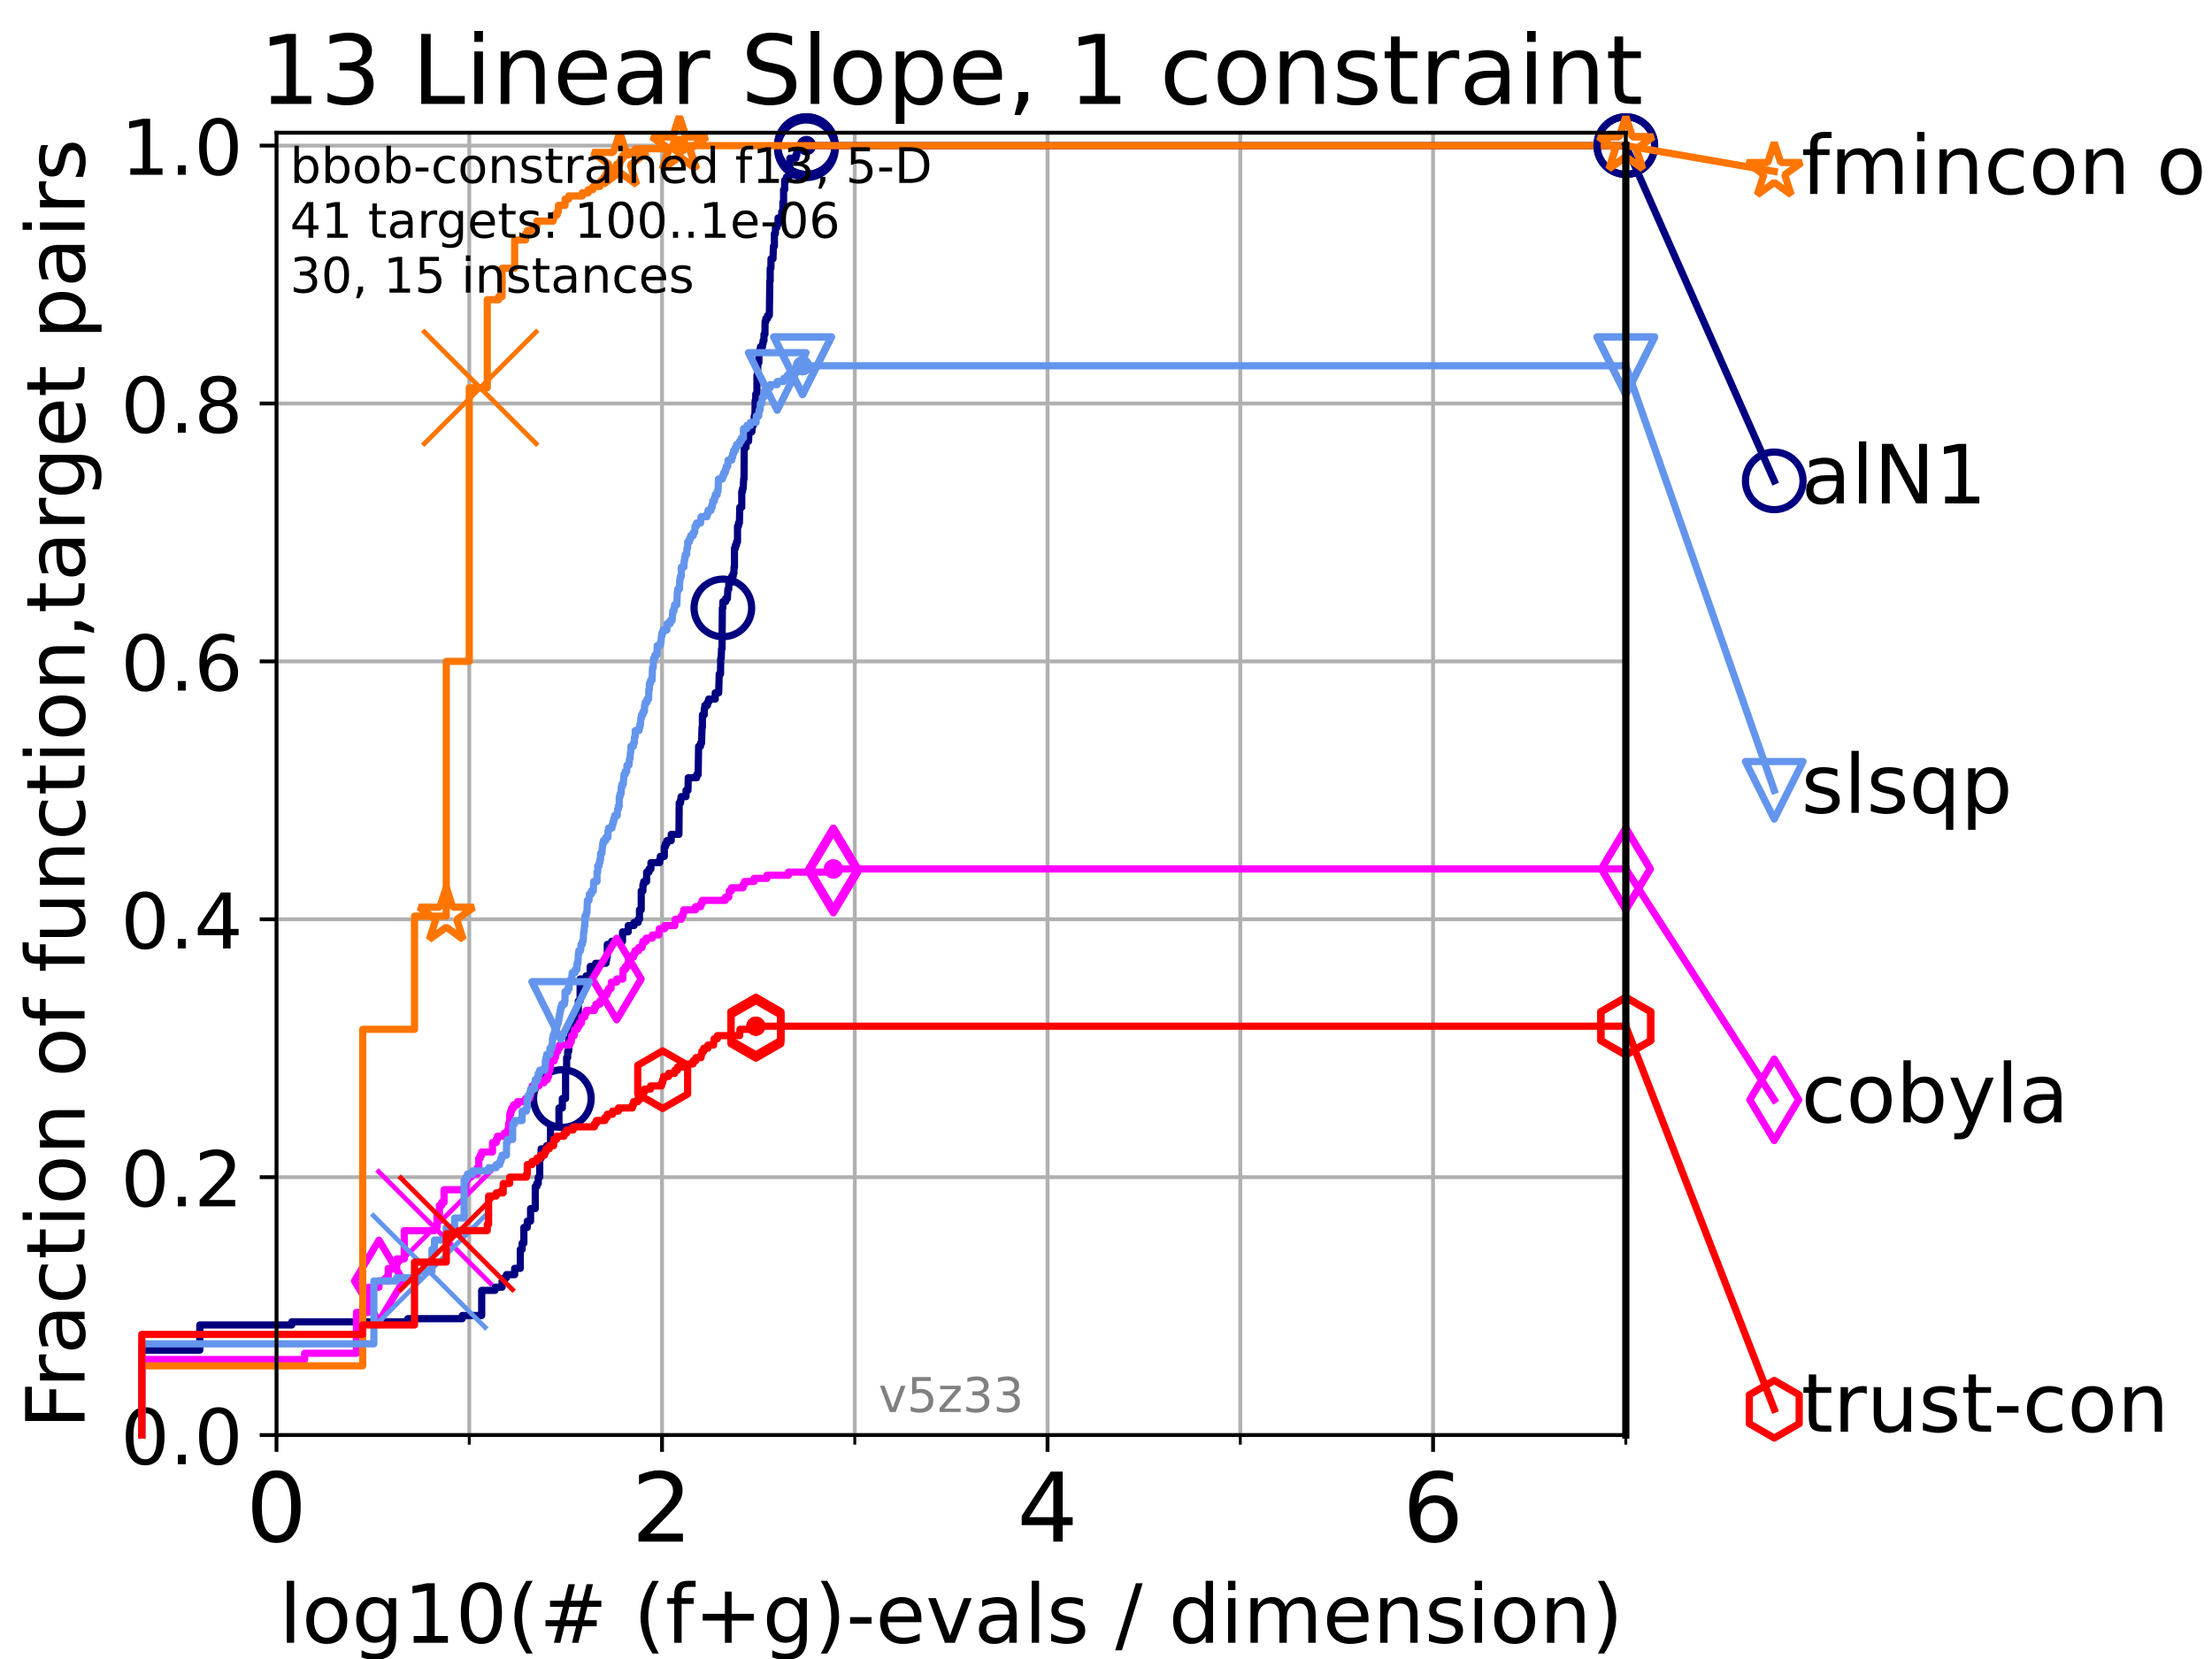 <?xml version="1.0" encoding="utf-8" standalone="no"?>
<!DOCTYPE svg PUBLIC "-//W3C//DTD SVG 1.1//EN"
  "http://www.w3.org/Graphics/SVG/1.1/DTD/svg11.dtd">
<!-- Created with matplotlib (https://matplotlib.org/) -->
<svg height="345.6pt" version="1.1" viewBox="0 0 460.8 345.6" width="460.8pt" xmlns="http://www.w3.org/2000/svg" xmlns:xlink="http://www.w3.org/1999/xlink">
 <defs>
  <style type="text/css">*{stroke-linecap:butt;stroke-linejoin:round;}</style>
 </defs>
 <g id="figure_1">
  <g id="patch_1">
   <path d="M 0 345.6 
L 460.8 345.6 
L 460.8 0 
L 0 0 
z
" style="fill:#ffffff;"/>
  </g>
  <g id="axes_1">
   <g id="patch_2">
    <path d="M 57.6 298.944 
L 338.688 298.944 
L 338.688 27.648 
L 57.6 27.648 
z
" style="fill:#ffffff;"/>
   </g>
   <g id="matplotlib.axis_1">
    <g id="xtick_1">
     <g id="line2d_1">
      <path clip-path="url(#p3ff24b2744)" d="M 57.6 298.944 
L 57.6 27.648 
" style="fill:none;stroke:#b0b0b0;stroke-linecap:square;stroke-width:0.8;"/>
     </g>
     <g id="line2d_2">
      <defs>
       <path d="M 0 0 
L 0 3.5 
" id="me800e46398" style="stroke:#000000;stroke-width:0.8;"/>
      </defs>
      <g>
       <use style="stroke:#000000;stroke-width:0.8;" x="57.6" xlink:href="#me800e46398" y="298.944"/>
      </g>
     </g>
     <g id="text_1">
      <!-- 0 -->
      <g transform="translate(51.237 321.141)scale(0.2 -0.2)">
       <defs>
        <path d="M 31.781 66.406 
Q 24.172 66.406 20.328 58.906 
Q 16.5 51.422 16.5 36.375 
Q 16.5 21.391 20.328 13.891 
Q 24.172 6.391 31.781 6.391 
Q 39.453 6.391 43.281 13.891 
Q 47.125 21.391 47.125 36.375 
Q 47.125 51.422 43.281 58.906 
Q 39.453 66.406 31.781 66.406 
z
M 31.781 74.219 
Q 44.047 74.219 50.516 64.516 
Q 56.984 54.828 56.984 36.375 
Q 56.984 17.969 50.516 8.266 
Q 44.047 -1.422 31.781 -1.422 
Q 19.531 -1.422 13.062 8.266 
Q 6.594 17.969 6.594 36.375 
Q 6.594 54.828 13.062 64.516 
Q 19.531 74.219 31.781 74.219 
z
" id="DejaVuSans-48"/>
       </defs>
       <use xlink:href="#DejaVuSans-48"/>
      </g>
     </g>
    </g>
    <g id="xtick_2">
     <g id="line2d_3">
      <path clip-path="url(#p3ff24b2744)" d="M 137.911 298.944 
L 137.911 27.648 
" style="fill:none;stroke:#b0b0b0;stroke-linecap:square;stroke-width:0.8;"/>
     </g>
     <g id="line2d_4">
      <g>
       <use style="stroke:#000000;stroke-width:0.8;" x="137.911" xlink:href="#me800e46398" y="298.944"/>
      </g>
     </g>
     <g id="text_2">
      <!-- 2 -->
      <g transform="translate(131.548 321.141)scale(0.2 -0.2)">
       <defs>
        <path d="M 19.188 8.297 
L 53.609 8.297 
L 53.609 0 
L 7.328 0 
L 7.328 8.297 
Q 12.938 14.109 22.625 23.891 
Q 32.328 33.688 34.812 36.531 
Q 39.547 41.844 41.422 45.531 
Q 43.312 49.219 43.312 52.781 
Q 43.312 58.594 39.234 62.25 
Q 35.156 65.922 28.609 65.922 
Q 23.969 65.922 18.812 64.312 
Q 13.672 62.703 7.812 59.422 
L 7.812 69.391 
Q 13.766 71.781 18.938 73 
Q 24.125 74.219 28.422 74.219 
Q 39.75 74.219 46.484 68.547 
Q 53.219 62.891 53.219 53.422 
Q 53.219 48.922 51.531 44.891 
Q 49.859 40.875 45.406 35.406 
Q 44.188 33.984 37.641 27.219 
Q 31.109 20.453 19.188 8.297 
z
" id="DejaVuSans-50"/>
       </defs>
       <use xlink:href="#DejaVuSans-50"/>
      </g>
     </g>
    </g>
    <g id="xtick_3">
     <g id="line2d_5">
      <path clip-path="url(#p3ff24b2744)" d="M 218.222 298.944 
L 218.222 27.648 
" style="fill:none;stroke:#b0b0b0;stroke-linecap:square;stroke-width:0.8;"/>
     </g>
     <g id="line2d_6">
      <g>
       <use style="stroke:#000000;stroke-width:0.8;" x="218.222" xlink:href="#me800e46398" y="298.944"/>
      </g>
     </g>
     <g id="text_3">
      <!-- 4 -->
      <g transform="translate(211.859 321.141)scale(0.2 -0.2)">
       <defs>
        <path d="M 37.797 64.312 
L 12.891 25.391 
L 37.797 25.391 
z
M 35.203 72.906 
L 47.609 72.906 
L 47.609 25.391 
L 58.016 25.391 
L 58.016 17.188 
L 47.609 17.188 
L 47.609 0 
L 37.797 0 
L 37.797 17.188 
L 4.891 17.188 
L 4.891 26.703 
z
" id="DejaVuSans-52"/>
       </defs>
       <use xlink:href="#DejaVuSans-52"/>
      </g>
     </g>
    </g>
    <g id="xtick_4">
     <g id="line2d_7">
      <path clip-path="url(#p3ff24b2744)" d="M 298.533 298.944 
L 298.533 27.648 
" style="fill:none;stroke:#b0b0b0;stroke-linecap:square;stroke-width:0.8;"/>
     </g>
     <g id="line2d_8">
      <g>
       <use style="stroke:#000000;stroke-width:0.8;" x="298.533" xlink:href="#me800e46398" y="298.944"/>
      </g>
     </g>
     <g id="text_4">
      <!-- 6 -->
      <g transform="translate(292.17 321.141)scale(0.2 -0.2)">
       <defs>
        <path d="M 33.016 40.375 
Q 26.375 40.375 22.484 35.828 
Q 18.609 31.297 18.609 23.391 
Q 18.609 15.531 22.484 10.953 
Q 26.375 6.391 33.016 6.391 
Q 39.656 6.391 43.531 10.953 
Q 47.406 15.531 47.406 23.391 
Q 47.406 31.297 43.531 35.828 
Q 39.656 40.375 33.016 40.375 
z
M 52.594 71.297 
L 52.594 62.312 
Q 48.875 64.062 45.094 64.984 
Q 41.312 65.922 37.594 65.922 
Q 27.828 65.922 22.672 59.328 
Q 17.531 52.734 16.797 39.406 
Q 19.672 43.656 24.016 45.922 
Q 28.375 48.188 33.594 48.188 
Q 44.578 48.188 50.953 41.516 
Q 57.328 34.859 57.328 23.391 
Q 57.328 12.156 50.688 5.359 
Q 44.047 -1.422 33.016 -1.422 
Q 20.359 -1.422 13.672 8.266 
Q 6.984 17.969 6.984 36.375 
Q 6.984 53.656 15.188 63.938 
Q 23.391 74.219 37.203 74.219 
Q 40.922 74.219 44.703 73.484 
Q 48.484 72.75 52.594 71.297 
z
" id="DejaVuSans-54"/>
       </defs>
       <use xlink:href="#DejaVuSans-54"/>
      </g>
     </g>
    </g>
    <g id="xtick_5">
     <g id="line2d_9">
      <path clip-path="url(#p3ff24b2744)" d="M 97.755 298.944 
L 97.755 27.648 
" style="fill:none;stroke:#b0b0b0;stroke-linecap:square;stroke-width:0.8;"/>
     </g>
     <g id="line2d_10">
      <defs>
       <path d="M 0 0 
L 0 2 
" id="m7236800df1" style="stroke:#000000;stroke-width:0.6;"/>
      </defs>
      <g>
       <use style="stroke:#000000;stroke-width:0.6;" x="97.755" xlink:href="#m7236800df1" y="298.944"/>
      </g>
     </g>
    </g>
    <g id="xtick_6">
     <g id="line2d_11">
      <path clip-path="url(#p3ff24b2744)" d="M 178.066 298.944 
L 178.066 27.648 
" style="fill:none;stroke:#b0b0b0;stroke-linecap:square;stroke-width:0.8;"/>
     </g>
     <g id="line2d_12">
      <g>
       <use style="stroke:#000000;stroke-width:0.6;" x="178.066" xlink:href="#m7236800df1" y="298.944"/>
      </g>
     </g>
    </g>
    <g id="xtick_7">
     <g id="line2d_13">
      <path clip-path="url(#p3ff24b2744)" d="M 258.377 298.944 
L 258.377 27.648 
" style="fill:none;stroke:#b0b0b0;stroke-linecap:square;stroke-width:0.8;"/>
     </g>
     <g id="line2d_14">
      <g>
       <use style="stroke:#000000;stroke-width:0.6;" x="258.377" xlink:href="#m7236800df1" y="298.944"/>
      </g>
     </g>
    </g>
    <g id="xtick_8">
     <g id="line2d_15">
      <path clip-path="url(#p3ff24b2744)" d="M 338.688 298.944 
L 338.688 27.648 
" style="fill:none;stroke:#b0b0b0;stroke-linecap:square;stroke-width:0.8;"/>
     </g>
     <g id="line2d_16">
      <g>
       <use style="stroke:#000000;stroke-width:0.6;" x="338.688" xlink:href="#m7236800df1" y="298.944"/>
      </g>
     </g>
    </g>
    <g id="text_5">
     <!-- log10(# (f+g)-evals / dimension) -->
     <g transform="translate(58.145 342.218)scale(0.17 -0.17)">
      <defs>
       <path d="M 9.422 75.984 
L 18.406 75.984 
L 18.406 0 
L 9.422 0 
z
" id="DejaVuSans-108"/>
       <path d="M 30.609 48.391 
Q 23.391 48.391 19.188 42.75 
Q 14.984 37.109 14.984 27.297 
Q 14.984 17.484 19.156 11.844 
Q 23.344 6.203 30.609 6.203 
Q 37.797 6.203 41.984 11.859 
Q 46.188 17.531 46.188 27.297 
Q 46.188 37.016 41.984 42.703 
Q 37.797 48.391 30.609 48.391 
z
M 30.609 56 
Q 42.328 56 49.016 48.375 
Q 55.719 40.766 55.719 27.297 
Q 55.719 13.875 49.016 6.219 
Q 42.328 -1.422 30.609 -1.422 
Q 18.844 -1.422 12.172 6.219 
Q 5.516 13.875 5.516 27.297 
Q 5.516 40.766 12.172 48.375 
Q 18.844 56 30.609 56 
z
" id="DejaVuSans-111"/>
       <path d="M 45.406 27.984 
Q 45.406 37.75 41.375 43.109 
Q 37.359 48.484 30.078 48.484 
Q 22.859 48.484 18.828 43.109 
Q 14.797 37.75 14.797 27.984 
Q 14.797 18.266 18.828 12.891 
Q 22.859 7.516 30.078 7.516 
Q 37.359 7.516 41.375 12.891 
Q 45.406 18.266 45.406 27.984 
z
M 54.391 6.781 
Q 54.391 -7.172 48.188 -13.984 
Q 42 -20.797 29.203 -20.797 
Q 24.469 -20.797 20.266 -20.094 
Q 16.062 -19.391 12.109 -17.922 
L 12.109 -9.188 
Q 16.062 -11.328 19.922 -12.344 
Q 23.781 -13.375 27.781 -13.375 
Q 36.625 -13.375 41.016 -8.766 
Q 45.406 -4.156 45.406 5.172 
L 45.406 9.625 
Q 42.625 4.781 38.281 2.391 
Q 33.938 0 27.875 0 
Q 17.828 0 11.672 7.656 
Q 5.516 15.328 5.516 27.984 
Q 5.516 40.672 11.672 48.328 
Q 17.828 56 27.875 56 
Q 33.938 56 38.281 53.609 
Q 42.625 51.219 45.406 46.391 
L 45.406 54.688 
L 54.391 54.688 
z
" id="DejaVuSans-103"/>
       <path d="M 12.406 8.297 
L 28.516 8.297 
L 28.516 63.922 
L 10.984 60.406 
L 10.984 69.391 
L 28.422 72.906 
L 38.281 72.906 
L 38.281 8.297 
L 54.391 8.297 
L 54.391 0 
L 12.406 0 
z
" id="DejaVuSans-49"/>
       <path d="M 31 75.875 
Q 24.469 64.656 21.281 53.656 
Q 18.109 42.672 18.109 31.391 
Q 18.109 20.125 21.312 9.062 
Q 24.516 -2 31 -13.188 
L 23.188 -13.188 
Q 15.875 -1.703 12.234 9.375 
Q 8.594 20.453 8.594 31.391 
Q 8.594 42.281 12.203 53.312 
Q 15.828 64.359 23.188 75.875 
z
" id="DejaVuSans-40"/>
       <path d="M 51.125 44 
L 36.922 44 
L 32.812 27.688 
L 47.125 27.688 
z
M 43.797 71.781 
L 38.719 51.516 
L 52.984 51.516 
L 58.109 71.781 
L 65.922 71.781 
L 60.891 51.516 
L 76.125 51.516 
L 76.125 44 
L 58.984 44 
L 54.984 27.688 
L 70.516 27.688 
L 70.516 20.219 
L 53.078 20.219 
L 48 0 
L 40.188 0 
L 45.219 20.219 
L 30.906 20.219 
L 25.875 0 
L 18.016 0 
L 23.094 20.219 
L 7.719 20.219 
L 7.719 27.688 
L 24.906 27.688 
L 29 44 
L 13.281 44 
L 13.281 51.516 
L 30.906 51.516 
L 35.891 71.781 
z
" id="DejaVuSans-35"/>
       <path id="DejaVuSans-32"/>
       <path d="M 37.109 75.984 
L 37.109 68.5 
L 28.516 68.5 
Q 23.688 68.5 21.797 66.547 
Q 19.922 64.594 19.922 59.516 
L 19.922 54.688 
L 34.719 54.688 
L 34.719 47.703 
L 19.922 47.703 
L 19.922 0 
L 10.891 0 
L 10.891 47.703 
L 2.297 47.703 
L 2.297 54.688 
L 10.891 54.688 
L 10.891 58.5 
Q 10.891 67.625 15.141 71.797 
Q 19.391 75.984 28.609 75.984 
z
" id="DejaVuSans-102"/>
       <path d="M 46 62.703 
L 46 35.5 
L 73.188 35.5 
L 73.188 27.203 
L 46 27.203 
L 46 0 
L 37.797 0 
L 37.797 27.203 
L 10.594 27.203 
L 10.594 35.5 
L 37.797 35.5 
L 37.797 62.703 
z
" id="DejaVuSans-43"/>
       <path d="M 8.016 75.875 
L 15.828 75.875 
Q 23.141 64.359 26.781 53.312 
Q 30.422 42.281 30.422 31.391 
Q 30.422 20.453 26.781 9.375 
Q 23.141 -1.703 15.828 -13.188 
L 8.016 -13.188 
Q 14.5 -2 17.703 9.062 
Q 20.906 20.125 20.906 31.391 
Q 20.906 42.672 17.703 53.656 
Q 14.5 64.656 8.016 75.875 
z
" id="DejaVuSans-41"/>
       <path d="M 4.891 31.391 
L 31.203 31.391 
L 31.203 23.391 
L 4.891 23.391 
z
" id="DejaVuSans-45"/>
       <path d="M 56.203 29.594 
L 56.203 25.203 
L 14.891 25.203 
Q 15.484 15.922 20.484 11.062 
Q 25.484 6.203 34.422 6.203 
Q 39.594 6.203 44.453 7.469 
Q 49.312 8.734 54.109 11.281 
L 54.109 2.781 
Q 49.266 0.734 44.188 -0.344 
Q 39.109 -1.422 33.891 -1.422 
Q 20.797 -1.422 13.156 6.188 
Q 5.516 13.812 5.516 26.812 
Q 5.516 40.234 12.766 48.109 
Q 20.016 56 32.328 56 
Q 43.359 56 49.781 48.891 
Q 56.203 41.797 56.203 29.594 
z
M 47.219 32.234 
Q 47.125 39.594 43.094 43.984 
Q 39.062 48.391 32.422 48.391 
Q 24.906 48.391 20.391 44.141 
Q 15.875 39.891 15.188 32.172 
z
" id="DejaVuSans-101"/>
       <path d="M 2.984 54.688 
L 12.5 54.688 
L 29.594 8.797 
L 46.688 54.688 
L 56.203 54.688 
L 35.688 0 
L 23.484 0 
z
" id="DejaVuSans-118"/>
       <path d="M 34.281 27.484 
Q 23.391 27.484 19.188 25 
Q 14.984 22.516 14.984 16.5 
Q 14.984 11.719 18.141 8.906 
Q 21.297 6.109 26.703 6.109 
Q 34.188 6.109 38.703 11.406 
Q 43.219 16.703 43.219 25.484 
L 43.219 27.484 
z
M 52.203 31.203 
L 52.203 0 
L 43.219 0 
L 43.219 8.297 
Q 40.141 3.328 35.547 0.953 
Q 30.953 -1.422 24.312 -1.422 
Q 15.922 -1.422 10.953 3.297 
Q 6 8.016 6 15.922 
Q 6 25.141 12.172 29.828 
Q 18.359 34.516 30.609 34.516 
L 43.219 34.516 
L 43.219 35.406 
Q 43.219 41.609 39.141 45 
Q 35.062 48.391 27.688 48.391 
Q 23 48.391 18.547 47.266 
Q 14.109 46.141 10.016 43.891 
L 10.016 52.203 
Q 14.938 54.109 19.578 55.047 
Q 24.219 56 28.609 56 
Q 40.484 56 46.344 49.844 
Q 52.203 43.703 52.203 31.203 
z
" id="DejaVuSans-97"/>
       <path d="M 44.281 53.078 
L 44.281 44.578 
Q 40.484 46.531 36.375 47.5 
Q 32.281 48.484 27.875 48.484 
Q 21.188 48.484 17.844 46.438 
Q 14.5 44.391 14.5 40.281 
Q 14.5 37.156 16.891 35.375 
Q 19.281 33.594 26.516 31.984 
L 29.594 31.297 
Q 39.156 29.25 43.188 25.516 
Q 47.219 21.781 47.219 15.094 
Q 47.219 7.469 41.188 3.016 
Q 35.156 -1.422 24.609 -1.422 
Q 20.219 -1.422 15.453 -0.562 
Q 10.688 0.297 5.422 2 
L 5.422 11.281 
Q 10.406 8.688 15.234 7.391 
Q 20.062 6.109 24.812 6.109 
Q 31.156 6.109 34.562 8.281 
Q 37.984 10.453 37.984 14.406 
Q 37.984 18.062 35.516 20.016 
Q 33.062 21.969 24.703 23.781 
L 21.578 24.516 
Q 13.234 26.266 9.516 29.906 
Q 5.812 33.547 5.812 39.891 
Q 5.812 47.609 11.281 51.797 
Q 16.75 56 26.812 56 
Q 31.781 56 36.172 55.266 
Q 40.578 54.547 44.281 53.078 
z
" id="DejaVuSans-115"/>
       <path d="M 25.391 72.906 
L 33.688 72.906 
L 8.297 -9.281 
L 0 -9.281 
z
" id="DejaVuSans-47"/>
       <path d="M 45.406 46.391 
L 45.406 75.984 
L 54.391 75.984 
L 54.391 0 
L 45.406 0 
L 45.406 8.203 
Q 42.578 3.328 38.25 0.953 
Q 33.938 -1.422 27.875 -1.422 
Q 17.969 -1.422 11.734 6.484 
Q 5.516 14.406 5.516 27.297 
Q 5.516 40.188 11.734 48.094 
Q 17.969 56 27.875 56 
Q 33.938 56 38.25 53.625 
Q 42.578 51.266 45.406 46.391 
z
M 14.797 27.297 
Q 14.797 17.391 18.875 11.75 
Q 22.953 6.109 30.078 6.109 
Q 37.203 6.109 41.297 11.75 
Q 45.406 17.391 45.406 27.297 
Q 45.406 37.203 41.297 42.844 
Q 37.203 48.484 30.078 48.484 
Q 22.953 48.484 18.875 42.844 
Q 14.797 37.203 14.797 27.297 
z
" id="DejaVuSans-100"/>
       <path d="M 9.422 54.688 
L 18.406 54.688 
L 18.406 0 
L 9.422 0 
z
M 9.422 75.984 
L 18.406 75.984 
L 18.406 64.594 
L 9.422 64.594 
z
" id="DejaVuSans-105"/>
       <path d="M 52 44.188 
Q 55.375 50.25 60.062 53.125 
Q 64.75 56 71.094 56 
Q 79.641 56 84.281 50.016 
Q 88.922 44.047 88.922 33.016 
L 88.922 0 
L 79.891 0 
L 79.891 32.719 
Q 79.891 40.578 77.094 44.375 
Q 74.312 48.188 68.609 48.188 
Q 61.625 48.188 57.562 43.547 
Q 53.516 38.922 53.516 30.906 
L 53.516 0 
L 44.484 0 
L 44.484 32.719 
Q 44.484 40.625 41.703 44.406 
Q 38.922 48.188 33.109 48.188 
Q 26.219 48.188 22.156 43.531 
Q 18.109 38.875 18.109 30.906 
L 18.109 0 
L 9.078 0 
L 9.078 54.688 
L 18.109 54.688 
L 18.109 46.188 
Q 21.188 51.219 25.484 53.609 
Q 29.781 56 35.688 56 
Q 41.656 56 45.828 52.969 
Q 50 49.953 52 44.188 
z
" id="DejaVuSans-109"/>
       <path d="M 54.891 33.016 
L 54.891 0 
L 45.906 0 
L 45.906 32.719 
Q 45.906 40.484 42.875 44.328 
Q 39.844 48.188 33.797 48.188 
Q 26.516 48.188 22.312 43.547 
Q 18.109 38.922 18.109 30.906 
L 18.109 0 
L 9.078 0 
L 9.078 54.688 
L 18.109 54.688 
L 18.109 46.188 
Q 21.344 51.125 25.703 53.562 
Q 30.078 56 35.797 56 
Q 45.219 56 50.047 50.172 
Q 54.891 44.344 54.891 33.016 
z
" id="DejaVuSans-110"/>
      </defs>
      <use xlink:href="#DejaVuSans-108"/>
      <use x="27.783" xlink:href="#DejaVuSans-111"/>
      <use x="88.965" xlink:href="#DejaVuSans-103"/>
      <use x="152.441" xlink:href="#DejaVuSans-49"/>
      <use x="216.064" xlink:href="#DejaVuSans-48"/>
      <use x="279.688" xlink:href="#DejaVuSans-40"/>
      <use x="318.701" xlink:href="#DejaVuSans-35"/>
      <use x="402.49" xlink:href="#DejaVuSans-32"/>
      <use x="434.277" xlink:href="#DejaVuSans-40"/>
      <use x="473.291" xlink:href="#DejaVuSans-102"/>
      <use x="508.496" xlink:href="#DejaVuSans-43"/>
      <use x="592.285" xlink:href="#DejaVuSans-103"/>
      <use x="655.762" xlink:href="#DejaVuSans-41"/>
      <use x="694.775" xlink:href="#DejaVuSans-45"/>
      <use x="730.859" xlink:href="#DejaVuSans-101"/>
      <use x="792.383" xlink:href="#DejaVuSans-118"/>
      <use x="851.562" xlink:href="#DejaVuSans-97"/>
      <use x="912.842" xlink:href="#DejaVuSans-108"/>
      <use x="940.625" xlink:href="#DejaVuSans-115"/>
      <use x="992.725" xlink:href="#DejaVuSans-32"/>
      <use x="1024.512" xlink:href="#DejaVuSans-47"/>
      <use x="1058.203" xlink:href="#DejaVuSans-32"/>
      <use x="1089.99" xlink:href="#DejaVuSans-100"/>
      <use x="1153.467" xlink:href="#DejaVuSans-105"/>
      <use x="1181.25" xlink:href="#DejaVuSans-109"/>
      <use x="1278.662" xlink:href="#DejaVuSans-101"/>
      <use x="1340.186" xlink:href="#DejaVuSans-110"/>
      <use x="1403.564" xlink:href="#DejaVuSans-115"/>
      <use x="1455.664" xlink:href="#DejaVuSans-105"/>
      <use x="1483.447" xlink:href="#DejaVuSans-111"/>
      <use x="1544.629" xlink:href="#DejaVuSans-110"/>
      <use x="1608.008" xlink:href="#DejaVuSans-41"/>
     </g>
    </g>
   </g>
   <g id="matplotlib.axis_2">
    <g id="ytick_1">
     <g id="line2d_17">
      <path clip-path="url(#p3ff24b2744)" d="M 57.6 298.944 
L 338.688 298.944 
" style="fill:none;stroke:#b0b0b0;stroke-linecap:square;stroke-width:0.8;"/>
     </g>
     <g id="line2d_18">
      <defs>
       <path d="M 0 0 
L -3.5 0 
" id="m73febffac7" style="stroke:#000000;stroke-width:0.8;"/>
      </defs>
      <g>
       <use style="stroke:#000000;stroke-width:0.8;" x="57.6" xlink:href="#m73febffac7" y="298.944"/>
      </g>
     </g>
     <g id="text_6">
      <!-- 0.0 -->
      <g transform="translate(25.155 305.023)scale(0.16 -0.16)">
       <defs>
        <path d="M 10.688 12.406 
L 21 12.406 
L 21 0 
L 10.688 0 
z
" id="DejaVuSans-46"/>
       </defs>
       <use xlink:href="#DejaVuSans-48"/>
       <use x="63.623" xlink:href="#DejaVuSans-46"/>
       <use x="95.41" xlink:href="#DejaVuSans-48"/>
      </g>
     </g>
    </g>
    <g id="ytick_2">
     <g id="line2d_19">
      <path clip-path="url(#p3ff24b2744)" d="M 57.6 245.222 
L 338.688 245.222 
" style="fill:none;stroke:#b0b0b0;stroke-linecap:square;stroke-width:0.8;"/>
     </g>
     <g id="line2d_20">
      <g>
       <use style="stroke:#000000;stroke-width:0.8;" x="57.6" xlink:href="#m73febffac7" y="245.222"/>
      </g>
     </g>
     <g id="text_7">
      <!-- 0.2 -->
      <g transform="translate(25.155 251.301)scale(0.16 -0.16)">
       <use xlink:href="#DejaVuSans-48"/>
       <use x="63.623" xlink:href="#DejaVuSans-46"/>
       <use x="95.41" xlink:href="#DejaVuSans-50"/>
      </g>
     </g>
    </g>
    <g id="ytick_3">
     <g id="line2d_21">
      <path clip-path="url(#p3ff24b2744)" d="M 57.6 191.5 
L 338.688 191.5 
" style="fill:none;stroke:#b0b0b0;stroke-linecap:square;stroke-width:0.8;"/>
     </g>
     <g id="line2d_22">
      <g>
       <use style="stroke:#000000;stroke-width:0.8;" x="57.6" xlink:href="#m73febffac7" y="191.5"/>
      </g>
     </g>
     <g id="text_8">
      <!-- 0.4 -->
      <g transform="translate(25.155 197.579)scale(0.16 -0.16)">
       <use xlink:href="#DejaVuSans-48"/>
       <use x="63.623" xlink:href="#DejaVuSans-46"/>
       <use x="95.41" xlink:href="#DejaVuSans-52"/>
      </g>
     </g>
    </g>
    <g id="ytick_4">
     <g id="line2d_23">
      <path clip-path="url(#p3ff24b2744)" d="M 57.6 137.778 
L 338.688 137.778 
" style="fill:none;stroke:#b0b0b0;stroke-linecap:square;stroke-width:0.8;"/>
     </g>
     <g id="line2d_24">
      <g>
       <use style="stroke:#000000;stroke-width:0.8;" x="57.6" xlink:href="#m73febffac7" y="137.778"/>
      </g>
     </g>
     <g id="text_9">
      <!-- 0.6 -->
      <g transform="translate(25.155 143.857)scale(0.16 -0.16)">
       <use xlink:href="#DejaVuSans-48"/>
       <use x="63.623" xlink:href="#DejaVuSans-46"/>
       <use x="95.41" xlink:href="#DejaVuSans-54"/>
      </g>
     </g>
    </g>
    <g id="ytick_5">
     <g id="line2d_25">
      <path clip-path="url(#p3ff24b2744)" d="M 57.6 84.056 
L 338.688 84.056 
" style="fill:none;stroke:#b0b0b0;stroke-linecap:square;stroke-width:0.8;"/>
     </g>
     <g id="line2d_26">
      <g>
       <use style="stroke:#000000;stroke-width:0.8;" x="57.6" xlink:href="#m73febffac7" y="84.056"/>
      </g>
     </g>
     <g id="text_10">
      <!-- 0.8 -->
      <g transform="translate(25.155 90.135)scale(0.16 -0.16)">
       <defs>
        <path d="M 31.781 34.625 
Q 24.75 34.625 20.719 30.859 
Q 16.703 27.094 16.703 20.516 
Q 16.703 13.922 20.719 10.156 
Q 24.75 6.391 31.781 6.391 
Q 38.812 6.391 42.859 10.172 
Q 46.922 13.969 46.922 20.516 
Q 46.922 27.094 42.891 30.859 
Q 38.875 34.625 31.781 34.625 
z
M 21.922 38.812 
Q 15.578 40.375 12.031 44.719 
Q 8.5 49.078 8.5 55.328 
Q 8.5 64.062 14.719 69.141 
Q 20.953 74.219 31.781 74.219 
Q 42.672 74.219 48.875 69.141 
Q 55.078 64.062 55.078 55.328 
Q 55.078 49.078 51.531 44.719 
Q 48 40.375 41.703 38.812 
Q 48.828 37.156 52.797 32.312 
Q 56.781 27.484 56.781 20.516 
Q 56.781 9.906 50.312 4.234 
Q 43.844 -1.422 31.781 -1.422 
Q 19.734 -1.422 13.25 4.234 
Q 6.781 9.906 6.781 20.516 
Q 6.781 27.484 10.781 32.312 
Q 14.797 37.156 21.922 38.812 
z
M 18.312 54.391 
Q 18.312 48.734 21.844 45.562 
Q 25.391 42.391 31.781 42.391 
Q 38.141 42.391 41.719 45.562 
Q 45.312 48.734 45.312 54.391 
Q 45.312 60.062 41.719 63.234 
Q 38.141 66.406 31.781 66.406 
Q 25.391 66.406 21.844 63.234 
Q 18.312 60.062 18.312 54.391 
z
" id="DejaVuSans-56"/>
       </defs>
       <use xlink:href="#DejaVuSans-48"/>
       <use x="63.623" xlink:href="#DejaVuSans-46"/>
       <use x="95.41" xlink:href="#DejaVuSans-56"/>
      </g>
     </g>
    </g>
    <g id="ytick_6">
     <g id="line2d_27">
      <path clip-path="url(#p3ff24b2744)" d="M 57.6 30.334 
L 338.688 30.334 
" style="fill:none;stroke:#b0b0b0;stroke-linecap:square;stroke-width:0.8;"/>
     </g>
     <g id="line2d_28">
      <g>
       <use style="stroke:#000000;stroke-width:0.8;" x="57.6" xlink:href="#m73febffac7" y="30.334"/>
      </g>
     </g>
     <g id="text_11">
      <!-- 1.0 -->
      <g transform="translate(25.155 36.413)scale(0.16 -0.16)">
       <use xlink:href="#DejaVuSans-49"/>
       <use x="63.623" xlink:href="#DejaVuSans-46"/>
       <use x="95.41" xlink:href="#DejaVuSans-48"/>
      </g>
     </g>
    </g>
    <g id="text_12">
     <!-- Fraction of function,target pairs -->
     <g transform="translate(17.62 297.681)rotate(-90)scale(0.17 -0.17)">
      <defs>
       <path d="M 9.812 72.906 
L 51.703 72.906 
L 51.703 64.594 
L 19.672 64.594 
L 19.672 43.109 
L 48.578 43.109 
L 48.578 34.812 
L 19.672 34.812 
L 19.672 0 
L 9.812 0 
z
" id="DejaVuSans-70"/>
       <path d="M 41.109 46.297 
Q 39.594 47.172 37.812 47.578 
Q 36.031 48 33.891 48 
Q 26.266 48 22.188 43.047 
Q 18.109 38.094 18.109 28.812 
L 18.109 0 
L 9.078 0 
L 9.078 54.688 
L 18.109 54.688 
L 18.109 46.188 
Q 20.953 51.172 25.484 53.578 
Q 30.031 56 36.531 56 
Q 37.453 56 38.578 55.875 
Q 39.703 55.766 41.062 55.516 
z
" id="DejaVuSans-114"/>
       <path d="M 48.781 52.594 
L 48.781 44.188 
Q 44.969 46.297 41.141 47.344 
Q 37.312 48.391 33.406 48.391 
Q 24.656 48.391 19.812 42.844 
Q 14.984 37.312 14.984 27.297 
Q 14.984 17.281 19.812 11.734 
Q 24.656 6.203 33.406 6.203 
Q 37.312 6.203 41.141 7.25 
Q 44.969 8.297 48.781 10.406 
L 48.781 2.094 
Q 45.016 0.344 40.984 -0.531 
Q 36.969 -1.422 32.422 -1.422 
Q 20.062 -1.422 12.781 6.344 
Q 5.516 14.109 5.516 27.297 
Q 5.516 40.672 12.859 48.328 
Q 20.219 56 33.016 56 
Q 37.156 56 41.109 55.141 
Q 45.062 54.297 48.781 52.594 
z
" id="DejaVuSans-99"/>
       <path d="M 18.312 70.219 
L 18.312 54.688 
L 36.812 54.688 
L 36.812 47.703 
L 18.312 47.703 
L 18.312 18.016 
Q 18.312 11.328 20.141 9.422 
Q 21.969 7.516 27.594 7.516 
L 36.812 7.516 
L 36.812 0 
L 27.594 0 
Q 17.188 0 13.234 3.875 
Q 9.281 7.766 9.281 18.016 
L 9.281 47.703 
L 2.688 47.703 
L 2.688 54.688 
L 9.281 54.688 
L 9.281 70.219 
z
" id="DejaVuSans-116"/>
       <path d="M 8.5 21.578 
L 8.5 54.688 
L 17.484 54.688 
L 17.484 21.922 
Q 17.484 14.156 20.5 10.266 
Q 23.531 6.391 29.594 6.391 
Q 36.859 6.391 41.078 11.031 
Q 45.312 15.672 45.312 23.688 
L 45.312 54.688 
L 54.297 54.688 
L 54.297 0 
L 45.312 0 
L 45.312 8.406 
Q 42.047 3.422 37.719 1 
Q 33.406 -1.422 27.688 -1.422 
Q 18.266 -1.422 13.375 4.438 
Q 8.5 10.297 8.5 21.578 
z
M 31.109 56 
z
" id="DejaVuSans-117"/>
       <path d="M 11.719 12.406 
L 22.016 12.406 
L 22.016 4 
L 14.016 -11.625 
L 7.719 -11.625 
L 11.719 4 
z
" id="DejaVuSans-44"/>
       <path d="M 18.109 8.203 
L 18.109 -20.797 
L 9.078 -20.797 
L 9.078 54.688 
L 18.109 54.688 
L 18.109 46.391 
Q 20.953 51.266 25.266 53.625 
Q 29.594 56 35.594 56 
Q 45.562 56 51.781 48.094 
Q 58.016 40.188 58.016 27.297 
Q 58.016 14.406 51.781 6.484 
Q 45.562 -1.422 35.594 -1.422 
Q 29.594 -1.422 25.266 0.953 
Q 20.953 3.328 18.109 8.203 
z
M 48.688 27.297 
Q 48.688 37.203 44.609 42.844 
Q 40.531 48.484 33.406 48.484 
Q 26.266 48.484 22.188 42.844 
Q 18.109 37.203 18.109 27.297 
Q 18.109 17.391 22.188 11.75 
Q 26.266 6.109 33.406 6.109 
Q 40.531 6.109 44.609 11.75 
Q 48.688 17.391 48.688 27.297 
z
" id="DejaVuSans-112"/>
      </defs>
      <use xlink:href="#DejaVuSans-70"/>
      <use x="50.27" xlink:href="#DejaVuSans-114"/>
      <use x="91.383" xlink:href="#DejaVuSans-97"/>
      <use x="152.662" xlink:href="#DejaVuSans-99"/>
      <use x="207.643" xlink:href="#DejaVuSans-116"/>
      <use x="246.852" xlink:href="#DejaVuSans-105"/>
      <use x="274.635" xlink:href="#DejaVuSans-111"/>
      <use x="335.816" xlink:href="#DejaVuSans-110"/>
      <use x="399.195" xlink:href="#DejaVuSans-32"/>
      <use x="430.982" xlink:href="#DejaVuSans-111"/>
      <use x="492.164" xlink:href="#DejaVuSans-102"/>
      <use x="527.369" xlink:href="#DejaVuSans-32"/>
      <use x="559.156" xlink:href="#DejaVuSans-102"/>
      <use x="594.361" xlink:href="#DejaVuSans-117"/>
      <use x="657.74" xlink:href="#DejaVuSans-110"/>
      <use x="721.119" xlink:href="#DejaVuSans-99"/>
      <use x="776.1" xlink:href="#DejaVuSans-116"/>
      <use x="815.309" xlink:href="#DejaVuSans-105"/>
      <use x="843.092" xlink:href="#DejaVuSans-111"/>
      <use x="904.273" xlink:href="#DejaVuSans-110"/>
      <use x="967.652" xlink:href="#DejaVuSans-44"/>
      <use x="999.439" xlink:href="#DejaVuSans-116"/>
      <use x="1038.648" xlink:href="#DejaVuSans-97"/>
      <use x="1099.928" xlink:href="#DejaVuSans-114"/>
      <use x="1139.291" xlink:href="#DejaVuSans-103"/>
      <use x="1202.768" xlink:href="#DejaVuSans-101"/>
      <use x="1264.291" xlink:href="#DejaVuSans-116"/>
      <use x="1303.5" xlink:href="#DejaVuSans-32"/>
      <use x="1335.287" xlink:href="#DejaVuSans-112"/>
      <use x="1398.764" xlink:href="#DejaVuSans-97"/>
      <use x="1460.043" xlink:href="#DejaVuSans-105"/>
      <use x="1487.826" xlink:href="#DejaVuSans-114"/>
      <use x="1528.939" xlink:href="#DejaVuSans-115"/>
     </g>
    </g>
   </g>
   <g id="line2d_29">
    <defs>
     <path d="M 0 1.5 
C 0.398 1.5 0.779 1.342 1.061 1.061 
C 1.342 0.779 1.5 0.398 1.5 0 
C 1.5 -0.398 1.342 -0.779 1.061 -1.061 
C 0.779 -1.342 0.398 -1.5 0 -1.5 
C -0.398 -1.5 -0.779 -1.342 -1.061 -1.061 
C -1.342 -0.779 -1.5 -0.398 -1.5 0 
C -1.5 0.398 -1.342 0.779 -1.061 1.061 
C -0.779 1.342 -0.398 1.5 0 1.5 
z
" id="maba8cc81fe" style="stroke:#000080;"/>
    </defs>
    <g>
     <use style="fill:#000080;stroke:#000080;" x="167.98" xlink:href="#maba8cc81fe" y="30.334"/>
     <use style="fill:#000080;stroke:#000080;" x="167.98" xlink:href="#maba8cc81fe" y="30.334"/>
    </g>
   </g>
   <g id="line2d_30">
    <path d="M 29.533 298.944 
L 29.533 281.255 
L 41.621 281.255 
L 41.621 276.014 
L 60.78 276.014 
L 60.78 275.359 
L 84.956 275.359 
L 84.956 274.704 
L 96.301 274.704 
L 96.301 274.048 
L 100.344 274.048 
L 100.344 268.807 
L 103.118 268.807 
L 103.118 268.152 
L 104.592 268.152 
L 104.592 266.842 
L 105.057 266.842 
L 105.057 266.187 
L 105.51 266.187 
L 105.51 265.532 
L 107.213 265.532 
L 107.213 264.221 
L 108.389 264.221 
L 108.389 260.29 
L 108.764 260.29 
L 108.764 258.98 
L 109.132 258.98 
L 109.132 255.704 
L 109.843 255.704 
L 109.843 254.394 
L 110.527 254.394 
L 110.527 251.773 
L 111.506 251.773 
L 111.506 247.187 
L 111.82 247.187 
L 111.82 246.532 
L 112.128 246.532 
L 112.128 245.222 
L 112.432 245.222 
L 112.432 241.291 
L 112.73 241.291 
L 112.73 239.326 
L 113.874 239.326 
L 113.874 238.671 
L 114.685 238.671 
L 114.685 234.74 
L 116.443 234.74 
L 116.443 230.809 
L 117.145 230.809 
L 117.145 228.843 
L 117.821 228.843 
L 117.821 222.947 
L 118.04 222.947 
L 118.04 220.326 
L 118.257 220.326 
L 118.257 219.016 
L 118.471 219.016 
L 118.471 216.396 
L 118.891 216.396 
L 118.891 213.12 
L 120.094 213.12 
L 120.094 211.81 
L 120.477 211.81 
L 120.477 208.534 
L 120.852 208.534 
L 120.852 203.948 
L 122.105 203.948 
L 122.105 203.293 
L 122.948 203.293 
L 122.948 201.327 
L 124.063 201.327 
L 124.063 200.672 
L 126.236 200.672 
L 126.236 200.017 
L 126.372 200.017 
L 126.372 199.362 
L 126.507 199.362 
L 126.507 196.741 
L 127.421 196.741 
L 127.421 196.086 
L 129.686 196.086 
L 129.686 194.121 
L 130.875 194.121 
L 130.875 192.81 
L 132.085 192.81 
L 132.085 192.155 
L 132.94 192.155 
L 132.94 191.5 
L 133.216 191.5 
L 133.216 189.535 
L 133.578 189.535 
L 133.578 185.604 
L 133.932 185.604 
L 133.932 184.293 
L 134.106 184.293 
L 134.106 183.638 
L 134.703 183.638 
L 134.703 181.673 
L 135.199 181.673 
L 135.199 181.018 
L 135.602 181.018 
L 135.602 179.707 
L 137.416 179.707 
L 137.416 179.052 
L 137.559 179.052 
L 137.559 178.397 
L 138.392 178.397 
L 138.392 176.432 
L 138.595 176.432 
L 138.595 175.777 
L 138.927 175.777 
L 138.927 175.121 
L 139.825 175.121 
L 139.825 173.811 
L 141.436 173.811 
L 141.493 167.26 
L 141.774 167.26 
L 141.774 166.604 
L 141.886 166.604 
L 141.886 165.949 
L 142.91 165.949 
L 142.91 164.639 
L 143.324 164.639 
L 143.375 162.018 
L 145.121 162.018 
L 145.121 161.363 
L 145.441 161.363 
L 145.531 155.467 
L 145.932 155.467 
L 145.932 154.812 
L 146.151 154.812 
L 146.238 151.536 
L 146.324 151.536 
L 146.324 148.916 
L 146.707 148.916 
L 146.707 147.605 
L 146.833 147.605 
L 146.833 146.95 
L 147.369 146.95 
L 147.369 146.295 
L 147.61 146.295 
L 147.61 145.64 
L 148.994 145.64 
L 148.994 144.33 
L 149.718 144.33 
L 149.824 140.399 
L 150.103 140.399 
L 150.138 137.123 
L 150.241 137.123 
L 150.31 135.157 
L 150.412 135.157 
L 150.48 126.641 
L 150.582 126.641 
L 150.582 125.33 
L 151.179 125.33 
L 151.179 124.675 
L 151.534 124.675 
L 151.629 122.71 
L 151.819 122.71 
L 151.819 121.399 
L 152.284 121.399 
L 152.284 120.744 
L 152.406 120.744 
L 152.406 120.089 
L 152.737 120.089 
L 152.737 119.434 
L 152.885 119.434 
L 152.915 118.124 
L 153.003 118.124 
L 153.003 114.193 
L 153.207 114.193 
L 153.207 113.538 
L 153.438 113.538 
L 153.438 112.883 
L 153.637 112.883 
L 153.637 109.607 
L 153.834 109.607 
L 153.834 108.952 
L 154.029 108.952 
L 154.112 105.676 
L 154.521 105.676 
L 154.521 102.4 
L 154.681 102.4 
L 154.681 101.745 
L 154.814 101.745 
L 154.92 99.78 
L 154.998 99.78 
L 155.025 93.228 
L 155.412 93.228 
L 155.412 91.918 
L 155.941 91.918 
L 156.016 89.952 
L 156.622 89.952 
L 156.718 88.642 
L 156.93 88.642 
L 156.93 87.987 
L 157.116 87.987 
L 157.116 86.677 
L 157.255 86.677 
L 157.324 83.401 
L 157.438 83.401 
L 157.438 82.091 
L 157.687 82.091 
L 157.687 78.16 
L 157.821 78.16 
L 157.887 75.539 
L 158.086 75.539 
L 158.086 73.574 
L 158.239 73.574 
L 158.239 72.919 
L 158.412 72.919 
L 158.412 72.263 
L 158.837 72.263 
L 158.837 71.608 
L 158.963 71.608 
L 158.963 70.953 
L 159.15 70.953 
L 159.15 69.643 
L 159.355 69.643 
L 159.375 67.022 
L 159.538 67.022 
L 159.538 66.367 
L 159.897 66.367 
L 159.897 65.712 
L 160.269 65.712 
L 160.365 58.505 
L 160.442 58.505 
L 160.442 55.885 
L 160.595 55.885 
L 160.614 53.919 
L 161.026 53.919 
L 161.119 51.299 
L 161.32 51.299 
L 161.32 48.678 
L 161.538 48.678 
L 161.538 47.368 
L 161.859 47.368 
L 161.859 46.713 
L 162.087 46.713 
L 162.087 45.402 
L 162.854 45.402 
L 162.854 44.092 
L 163.087 44.092 
L 163.087 42.127 
L 163.234 42.127 
L 163.234 39.506 
L 163.461 39.506 
L 163.461 37.541 
L 163.828 37.541 
L 163.828 36.886 
L 164.387 36.886 
L 164.387 34.92 
L 164.524 34.92 
L 164.554 32.955 
L 165.796 32.955 
L 165.796 32.3 
L 165.992 32.3 
L 165.992 30.989 
L 167.98 30.989 
L 167.98 30.334 
L 338.688 30.334 
L 338.688 30.334 
" style="fill:none;stroke:#000080;stroke-linecap:square;stroke-width:1.5;"/>
   </g>
   <g id="line2d_31">
    <defs>
     <path d="M 0 6 
C 1.591 6 3.117 5.368 4.243 4.243 
C 5.368 3.117 6 1.591 6 0 
C 6 -1.591 5.368 -3.117 4.243 -4.243 
C 3.117 -5.368 1.591 -6 0 -6 
C -1.591 -6 -3.117 -5.368 -4.243 -4.243 
C -5.368 -3.117 -6 -1.591 -6 0 
C -6 1.591 -5.368 3.117 -4.243 4.243 
C -3.117 5.368 -1.591 6 0 6 
z
" id="mce9ff5cabc" style="stroke:#000080;stroke-width:1.5;"/>
    </defs>
    <g>
     <use style="fill-opacity:0;stroke:#000080;stroke-width:1.5;" x="117.145" xlink:href="#mce9ff5cabc" y="228.843"/>
     <use style="fill-opacity:0;stroke:#000080;stroke-width:1.5;" x="150.582" xlink:href="#mce9ff5cabc" y="126.641"/>
     <use style="fill-opacity:0;stroke:#000080;stroke-width:1.5;" x="167.98" xlink:href="#mce9ff5cabc" y="30.989"/>
     <use style="fill-opacity:0;stroke:#000080;stroke-width:1.5;" x="167.98" xlink:href="#mce9ff5cabc" y="30.334"/>
     <use style="fill-opacity:0;stroke:#000080;stroke-width:1.5;" x="167.98" xlink:href="#mce9ff5cabc" y="30.334"/>
     <use style="fill-opacity:0;stroke:#000080;stroke-width:1.5;" x="338.688" xlink:href="#mce9ff5cabc" y="30.334"/>
    </g>
   </g>
   <g id="line2d_32">
    <path style="fill:none;stroke:#000080;stroke-linecap:square;stroke-width:1.5;"/>
    <g/>
   </g>
   <g id="line2d_33">
    <defs>
     <path d="M 0 1.5 
C 0.398 1.5 0.779 1.342 1.061 1.061 
C 1.342 0.779 1.5 0.398 1.5 0 
C 1.5 -0.398 1.342 -0.779 1.061 -1.061 
C 0.779 -1.342 0.398 -1.5 0 -1.5 
C -0.398 -1.5 -0.779 -1.342 -1.061 -1.061 
C -1.342 -0.779 -1.5 -0.398 -1.5 0 
C -1.5 0.398 -1.342 0.779 -1.061 1.061 
C -0.779 1.342 -0.398 1.5 0 1.5 
z
" id="m99fae9115a" style="stroke:#ff00ff;"/>
    </defs>
    <g>
     <use style="fill:#ff00ff;stroke:#ff00ff;" x="173.599" xlink:href="#m99fae9115a" y="181.018"/>
     <use style="fill:#ff00ff;stroke:#ff00ff;" x="173.599" xlink:href="#m99fae9115a" y="181.018"/>
    </g>
   </g>
   <g id="line2d_34">
    <path d="M 29.533 298.944 
L 29.533 283.22 
L 63.468 283.22 
L 63.468 281.91 
L 74.263 281.91 
L 74.263 273.393 
L 76.759 273.393 
L 76.759 268.152 
L 78.942 268.152 
L 78.942 266.842 
L 80.881 266.842 
L 80.881 264.221 
L 82.627 264.221 
L 82.627 262.256 
L 84.213 262.256 
L 84.213 256.36 
L 90.509 256.36 
L 90.509 255.704 
L 91.03 255.704 
L 91.03 253.084 
L 91.535 253.084 
L 91.535 251.118 
L 92.027 251.118 
L 92.027 250.463 
L 92.504 250.463 
L 92.504 247.843 
L 97.044 247.843 
L 97.044 245.877 
L 97.403 245.877 
L 97.403 245.222 
L 98.101 245.222 
L 98.101 244.567 
L 99.418 244.567 
L 99.418 243.257 
L 99.732 243.257 
L 99.732 241.291 
L 100.04 241.291 
L 100.04 240.636 
L 100.344 240.636 
L 100.344 239.981 
L 102.597 239.981 
L 102.597 238.015 
L 103.372 238.015 
L 103.372 237.36 
L 103.623 237.36 
L 103.623 236.705 
L 105.057 236.705 
L 105.057 236.05 
L 105.733 236.05 
L 105.733 235.395 
L 105.952 235.395 
L 105.952 234.085 
L 106.169 234.085 
L 106.169 232.119 
L 106.383 232.119 
L 106.383 231.464 
L 106.594 231.464 
L 106.594 230.809 
L 107.009 230.809 
L 107.009 230.154 
L 107.811 230.154 
L 107.811 229.499 
L 109.491 229.499 
L 109.491 228.843 
L 110.359 228.843 
L 110.359 228.188 
L 110.527 228.188 
L 110.527 227.533 
L 110.694 227.533 
L 110.694 226.878 
L 110.86 226.878 
L 110.86 226.223 
L 112.281 226.223 
L 112.281 225.568 
L 113.311 225.568 
L 113.311 224.912 
L 114.012 224.912 
L 114.012 224.257 
L 114.284 224.257 
L 114.284 222.947 
L 114.552 222.947 
L 114.552 222.292 
L 114.685 222.292 
L 114.685 220.982 
L 115.46 220.982 
L 115.46 220.326 
L 115.711 220.326 
L 115.711 219.671 
L 115.835 219.671 
L 115.835 219.016 
L 116.203 219.016 
L 116.203 218.361 
L 116.562 218.361 
L 116.562 217.706 
L 118.682 217.706 
L 118.682 217.051 
L 118.994 217.051 
L 119.097 215.74 
L 119.603 215.74 
L 119.702 214.43 
L 120.287 214.43 
L 120.287 213.775 
L 120.666 213.775 
L 120.666 213.12 
L 121.128 213.12 
L 121.219 211.81 
L 121.844 211.81 
L 121.844 211.154 
L 122.105 211.154 
L 122.105 210.499 
L 123.83 210.499 
L 123.83 209.844 
L 124.14 209.844 
L 124.14 209.189 
L 124.965 209.189 
L 124.965 208.534 
L 125.471 208.534 
L 125.471 207.879 
L 125.683 207.879 
L 125.683 207.224 
L 126.44 207.224 
L 126.44 206.568 
L 126.773 206.568 
L 126.773 205.913 
L 127.294 205.913 
L 127.358 204.603 
L 128.471 204.603 
L 128.471 203.948 
L 129.742 203.948 
L 129.798 201.982 
L 130.291 201.982 
L 130.291 201.327 
L 130.77 201.327 
L 130.77 200.672 
L 130.927 200.672 
L 130.979 199.362 
L 131.987 199.362 
L 131.987 198.707 
L 132.279 198.707 
L 132.279 198.052 
L 133.033 198.052 
L 133.033 197.396 
L 133.756 197.396 
L 133.756 196.741 
L 133.932 196.741 
L 133.932 196.086 
L 134.619 196.086 
L 134.619 195.431 
L 135.879 195.431 
L 135.879 194.776 
L 137.235 194.776 
L 137.344 193.465 
L 138.494 193.465 
L 138.494 192.81 
L 140.589 192.81 
L 140.649 191.5 
L 141.914 191.5 
L 141.914 190.845 
L 142.27 190.845 
L 142.27 190.19 
L 142.433 190.19 
L 142.433 189.535 
L 144.889 189.535 
L 144.889 188.879 
L 145.976 188.879 
L 145.976 188.224 
L 146.281 188.224 
L 146.281 187.569 
L 151.097 187.569 
L 151.097 186.914 
L 151.803 186.914 
L 151.913 185.604 
L 152.375 185.604 
L 152.375 184.949 
L 154.774 184.949 
L 154.774 184.293 
L 155.103 184.293 
L 155.103 183.638 
L 157.093 183.638 
L 157.093 182.983 
L 159.758 182.983 
L 159.758 182.328 
L 164.241 182.328 
L 164.241 181.673 
L 173.599 181.673 
L 173.599 181.018 
L 338.688 181.018 
L 338.688 181.018 
" style="fill:none;stroke:#ff00ff;stroke-linecap:square;stroke-width:1.5;"/>
   </g>
   <g id="line2d_35">
    <defs>
     <path d="M -0 8.485 
L 5.091 0 
L 0 -8.485 
L -5.091 -0 
z
" id="m6fe1909d66" style="stroke:#ff00ff;stroke-linejoin:miter;stroke-width:1.5;"/>
    </defs>
    <g>
     <use style="fill-opacity:0;stroke:#ff00ff;stroke-linejoin:miter;stroke-width:1.5;" x="78.942" xlink:href="#m6fe1909d66" y="266.842"/>
     <use style="fill-opacity:0;stroke:#ff00ff;stroke-linejoin:miter;stroke-width:1.5;" x="128.471" xlink:href="#m6fe1909d66" y="203.948"/>
     <use style="fill-opacity:0;stroke:#ff00ff;stroke-linejoin:miter;stroke-width:1.5;" x="173.599" xlink:href="#m6fe1909d66" y="181.673"/>
     <use style="fill-opacity:0;stroke:#ff00ff;stroke-linejoin:miter;stroke-width:1.5;" x="173.599" xlink:href="#m6fe1909d66" y="181.018"/>
     <use style="fill-opacity:0;stroke:#ff00ff;stroke-linejoin:miter;stroke-width:1.5;" x="173.599" xlink:href="#m6fe1909d66" y="181.018"/>
     <use style="fill-opacity:0;stroke:#ff00ff;stroke-linejoin:miter;stroke-width:1.5;" x="338.688" xlink:href="#m6fe1909d66" y="181.018"/>
    </g>
   </g>
   <g id="line2d_36">
    <path style="fill:none;stroke:#ff00ff;stroke-linecap:square;stroke-width:1.5;"/>
    <g/>
   </g>
   <g id="line2d_37">
    <path clip-path="url(#p3ff24b2744)" d="M 90.509 255.704 
" style="fill:none;stroke:#ff00ff;stroke-linecap:square;stroke-width:1.5;"/>
    <defs>
     <path d="M -12 12 
L 12 -12 
M -12 -12 
L 12 12 
" id="m33eb70b626" style="stroke:#ff00ff;"/>
    </defs>
    <g clip-path="url(#p3ff24b2744)">
     <use style="fill:#ff00ff;stroke:#ff00ff;" x="90.509" xlink:href="#m33eb70b626" y="255.704"/>
    </g>
   </g>
   <g id="line2d_38">
    <defs>
     <path d="M 0 1.5 
C 0.398 1.5 0.779 1.342 1.061 1.061 
C 1.342 0.779 1.5 0.398 1.5 0 
C 1.5 -0.398 1.342 -0.779 1.061 -1.061 
C 0.779 -1.342 0.398 -1.5 0 -1.5 
C -0.398 -1.5 -0.779 -1.342 -1.061 -1.061 
C -1.342 -0.779 -1.5 -0.398 -1.5 0 
C -1.5 0.398 -1.342 0.779 -1.061 1.061 
C -0.779 1.342 -0.398 1.5 0 1.5 
z
" id="m2f329ab9df" style="stroke:#ff7500;"/>
    </defs>
    <g>
     <use style="fill:#ff7500;stroke:#ff7500;" x="141.521" xlink:href="#m2f329ab9df" y="30.334"/>
     <use style="fill:#ff7500;stroke:#ff7500;" x="141.521" xlink:href="#m2f329ab9df" y="30.334"/>
    </g>
   </g>
   <g id="line2d_39">
    <path d="M 29.533 298.944 
L 29.533 284.531 
L 75.556 284.531 
L 75.556 214.43 
L 86.351 214.43 
L 86.351 190.845 
L 92.969 190.845 
L 92.969 137.778 
L 97.755 137.778 
L 97.755 80.78 
L 101.507 80.78 
L 101.507 62.436 
L 103.871 62.436 
L 103.871 61.781 
L 104.592 61.781 
L 104.592 55.885 
L 107.213 55.885 
L 107.213 49.988 
L 109.491 49.988 
L 109.491 48.678 
L 109.843 48.678 
L 109.843 48.023 
L 111.023 48.023 
L 111.023 47.368 
L 111.82 47.368 
L 111.82 46.058 
L 115.206 46.058 
L 115.206 45.402 
L 115.46 45.402 
L 115.46 44.747 
L 116.081 44.747 
L 116.081 44.092 
L 116.323 44.092 
L 116.323 42.782 
L 117.71 42.782 
L 117.71 41.472 
L 118.471 41.472 
L 118.471 40.816 
L 121.31 40.816 
L 121.31 40.161 
L 122.531 40.161 
L 122.531 39.506 
L 123.514 39.506 
L 123.514 38.851 
L 124.965 38.851 
L 124.965 38.196 
L 125.256 38.196 
L 125.256 37.541 
L 125.823 37.541 
L 125.823 36.886 
L 126.304 36.886 
L 126.304 36.23 
L 126.707 36.23 
L 126.707 35.575 
L 127.985 35.575 
L 127.985 34.92 
L 128.411 34.92 
L 128.411 34.265 
L 129.118 34.265 
L 129.118 33.61 
L 129.348 33.61 
L 129.348 32.955 
L 129.798 32.955 
L 129.798 32.3 
L 130.927 32.3 
L 130.927 31.644 
L 132.375 31.644 
L 132.375 30.989 
L 141.521 30.989 
L 141.521 30.334 
L 338.688 30.334 
" style="fill:none;stroke:#ff7500;stroke-linecap:square;stroke-width:1.5;"/>
   </g>
   <g id="line2d_40">
    <defs>
     <path d="M 0 -6 
L -1.347 -1.854 
L -5.706 -1.854 
L -2.18 0.708 
L -3.527 4.854 
L -0 2.292 
L 3.527 4.854 
L 2.18 0.708 
L 5.706 -1.854 
L 1.347 -1.854 
z
" id="m92e4ab5570" style="stroke:#ff7500;stroke-linejoin:bevel;stroke-width:1.5;"/>
    </defs>
    <g>
     <use style="fill-opacity:0;stroke:#ff7500;stroke-linejoin:bevel;stroke-width:1.5;" x="92.969" xlink:href="#m92e4ab5570" y="190.845"/>
     <use style="fill-opacity:0;stroke:#ff7500;stroke-linejoin:bevel;stroke-width:1.5;" x="129.118" xlink:href="#m92e4ab5570" y="33.61"/>
     <use style="fill-opacity:0;stroke:#ff7500;stroke-linejoin:bevel;stroke-width:1.5;" x="141.521" xlink:href="#m92e4ab5570" y="30.334"/>
     <use style="fill-opacity:0;stroke:#ff7500;stroke-linejoin:bevel;stroke-width:1.5;" x="141.521" xlink:href="#m92e4ab5570" y="30.334"/>
     <use style="fill-opacity:0;stroke:#ff7500;stroke-linejoin:bevel;stroke-width:1.5;" x="141.521" xlink:href="#m92e4ab5570" y="30.334"/>
     <use style="fill-opacity:0;stroke:#ff7500;stroke-linejoin:bevel;stroke-width:1.5;" x="338.688" xlink:href="#m92e4ab5570" y="30.334"/>
    </g>
   </g>
   <g id="line2d_41">
    <path style="fill:none;stroke:#ff7500;stroke-linecap:square;stroke-width:1.5;"/>
    <g/>
   </g>
   <g id="line2d_42">
    <path clip-path="url(#p3ff24b2744)" d="M 100.04 80.78 
" style="fill:none;stroke:#ff7500;stroke-linecap:square;stroke-width:1.5;"/>
    <defs>
     <path d="M -12 12 
L 12 -12 
M -12 -12 
L 12 12 
" id="m1511959122" style="stroke:#ff7500;"/>
    </defs>
    <g clip-path="url(#p3ff24b2744)">
     <use style="fill:#ff7500;stroke:#ff7500;" x="100.04" xlink:href="#m1511959122" y="80.78"/>
    </g>
   </g>
   <g id="line2d_43">
    <defs>
     <path d="M 0 1.5 
C 0.398 1.5 0.779 1.342 1.061 1.061 
C 1.342 0.779 1.5 0.398 1.5 0 
C 1.5 -0.398 1.342 -0.779 1.061 -1.061 
C 0.779 -1.342 0.398 -1.5 0 -1.5 
C -0.398 -1.5 -0.779 -1.342 -1.061 -1.061 
C -1.342 -0.779 -1.5 -0.398 -1.5 0 
C -1.5 0.398 -1.342 0.779 -1.061 1.061 
C -0.779 1.342 -0.398 1.5 0 1.5 
z
" id="m9673051a98" style="stroke:#6495ed;"/>
    </defs>
    <g>
     <use style="fill:#6495ed;stroke:#6495ed;" x="167.191" xlink:href="#m9673051a98" y="76.194"/>
     <use style="fill:#6495ed;stroke:#6495ed;" x="167.191" xlink:href="#m9673051a98" y="76.194"/>
    </g>
   </g>
   <g id="line2d_44">
    <path d="M 29.533 298.944 
L 29.533 279.945 
L 77.885 279.945 
L 77.885 266.842 
L 82.627 266.842 
L 82.627 266.187 
L 87.01 266.187 
L 87.01 264.876 
L 89.973 264.876 
L 89.973 260.29 
L 90.509 260.29 
L 90.509 258.325 
L 92.969 258.325 
L 92.969 255.704 
L 94.715 255.704 
L 94.715 253.739 
L 96.676 253.739 
L 96.676 245.877 
L 97.044 245.877 
L 97.044 245.222 
L 97.403 245.222 
L 97.403 244.567 
L 98.439 244.567 
L 98.439 243.912 
L 101.786 243.912 
L 101.786 243.257 
L 103.372 243.257 
L 103.372 242.601 
L 104.115 242.601 
L 104.115 241.946 
L 104.355 241.946 
L 104.355 241.291 
L 104.592 241.291 
L 104.592 240.636 
L 105.51 240.636 
L 105.51 238.015 
L 105.733 238.015 
L 105.733 237.36 
L 106.803 237.36 
L 106.803 234.085 
L 107.213 234.085 
L 107.213 233.429 
L 108.764 233.429 
L 108.764 231.464 
L 109.668 231.464 
L 109.668 230.809 
L 109.843 230.809 
L 109.843 228.843 
L 110.017 228.843 
L 110.017 228.188 
L 110.359 228.188 
L 110.359 227.533 
L 110.527 227.533 
L 110.527 226.878 
L 111.346 226.878 
L 111.346 225.568 
L 111.506 225.568 
L 111.506 224.912 
L 111.975 224.912 
L 111.975 224.257 
L 112.128 224.257 
L 112.128 223.602 
L 112.432 223.602 
L 112.432 222.947 
L 113.454 222.947 
L 113.454 222.292 
L 113.595 222.292 
L 113.595 220.982 
L 113.735 220.982 
L 113.735 220.326 
L 113.874 220.326 
L 113.874 219.671 
L 114.552 219.671 
L 114.552 218.361 
L 114.947 218.361 
L 114.947 217.706 
L 115.077 217.706 
L 115.077 216.396 
L 115.206 216.396 
L 115.206 215.74 
L 115.46 215.74 
L 115.46 215.085 
L 115.586 215.085 
L 115.586 214.43 
L 115.959 214.43 
L 115.959 213.775 
L 116.081 213.775 
L 116.081 213.12 
L 116.323 213.12 
L 116.323 212.465 
L 116.443 212.465 
L 116.443 211.81 
L 116.562 211.81 
L 116.562 211.154 
L 116.68 211.154 
L 116.68 210.499 
L 116.798 210.499 
L 116.798 209.844 
L 117.03 209.844 
L 117.03 209.189 
L 117.598 209.189 
L 117.598 208.534 
L 117.71 208.534 
L 117.71 206.568 
L 118.257 206.568 
L 118.257 205.913 
L 118.577 205.913 
L 118.577 204.603 
L 118.891 204.603 
L 118.891 203.948 
L 119.097 203.948 
L 119.199 202.638 
L 119.801 202.638 
L 119.801 201.982 
L 120.191 201.982 
L 120.191 200.672 
L 120.382 200.672 
L 120.477 198.707 
L 120.572 198.707 
L 120.572 198.052 
L 120.945 198.052 
L 121.037 196.741 
L 121.31 196.741 
L 121.31 196.086 
L 121.49 196.086 
L 121.579 194.121 
L 121.668 194.121 
L 121.756 192.81 
L 121.844 192.81 
L 121.844 190.845 
L 122.105 190.845 
L 122.105 190.19 
L 122.277 190.19 
L 122.362 187.569 
L 122.699 187.569 
L 122.782 186.259 
L 123.193 186.259 
L 123.193 185.604 
L 123.594 185.604 
L 123.673 183.638 
L 124.369 183.638 
L 124.369 181.673 
L 124.52 181.673 
L 124.52 180.363 
L 124.818 180.363 
L 124.818 179.707 
L 124.965 179.707 
L 124.965 179.052 
L 125.111 179.052 
L 125.111 177.742 
L 125.399 177.742 
L 125.471 176.432 
L 125.542 176.432 
L 125.542 175.777 
L 125.683 175.777 
L 125.683 175.121 
L 126.168 175.121 
L 126.168 174.466 
L 126.64 174.466 
L 126.64 173.156 
L 126.773 173.156 
L 126.773 172.501 
L 127.485 172.501 
L 127.485 171.846 
L 127.674 171.846 
L 127.674 171.191 
L 127.861 171.191 
L 127.861 170.535 
L 128.047 170.535 
L 128.047 169.88 
L 128.591 169.88 
L 128.65 168.57 
L 128.827 168.57 
L 128.827 167.915 
L 129.002 167.915 
L 129.002 165.949 
L 129.176 165.949 
L 129.176 165.294 
L 129.405 165.294 
L 129.405 163.984 
L 129.574 163.984 
L 129.574 163.329 
L 129.853 163.329 
L 129.964 161.363 
L 130.237 161.363 
L 130.237 160.708 
L 130.559 160.708 
L 130.612 159.398 
L 131.031 159.398 
L 131.134 158.088 
L 131.236 158.088 
L 131.338 156.777 
L 131.389 156.777 
L 131.44 155.467 
L 131.938 155.467 
L 131.938 154.812 
L 132.133 154.812 
L 132.182 153.502 
L 132.327 153.502 
L 132.327 152.191 
L 133.125 152.191 
L 133.125 151.536 
L 133.307 151.536 
L 133.307 150.881 
L 133.443 150.881 
L 133.488 149.571 
L 133.623 149.571 
L 133.623 148.916 
L 133.932 148.916 
L 133.932 148.26 
L 134.236 148.26 
L 134.279 146.95 
L 134.407 146.95 
L 134.407 146.295 
L 134.787 146.295 
L 134.787 145.64 
L 135.118 145.64 
L 135.159 143.674 
L 135.281 143.674 
L 135.281 142.364 
L 135.522 142.364 
L 135.522 141.709 
L 135.839 141.709 
L 135.918 139.088 
L 136.073 139.088 
L 136.151 137.123 
L 136.419 137.123 
L 136.419 136.468 
L 136.832 136.468 
L 136.906 134.502 
L 137.559 134.502 
L 137.559 133.847 
L 137.7 133.847 
L 137.771 132.537 
L 137.876 132.537 
L 137.876 131.882 
L 138.119 131.882 
L 138.119 131.227 
L 138.927 131.227 
L 138.96 129.916 
L 139.605 129.916 
L 139.605 129.261 
L 140.011 129.261 
L 140.104 127.951 
L 140.135 127.951 
L 140.135 127.296 
L 140.409 127.296 
L 140.409 126.641 
L 140.529 126.641 
L 140.529 125.985 
L 141.003 125.985 
L 141.09 123.365 
L 141.177 123.365 
L 141.177 122.71 
L 141.549 122.71 
L 141.606 120.744 
L 141.718 120.744 
L 141.718 120.089 
L 141.914 120.089 
L 141.941 118.124 
L 142.486 118.124 
L 142.513 116.813 
L 142.62 116.813 
L 142.62 116.158 
L 142.753 116.158 
L 142.753 115.503 
L 143.041 115.503 
L 143.093 114.193 
L 143.248 114.193 
L 143.273 112.883 
L 143.629 112.883 
L 143.629 112.227 
L 143.878 112.227 
L 143.878 111.572 
L 144.415 111.572 
L 144.415 110.917 
L 144.724 110.917 
L 144.771 109.607 
L 145.098 109.607 
L 145.098 108.952 
L 145.954 108.952 
L 146.042 107.641 
L 147.287 107.641 
L 147.287 106.986 
L 147.49 106.986 
L 147.49 106.331 
L 148.123 106.331 
L 148.123 105.676 
L 148.354 105.676 
L 148.354 105.021 
L 148.469 105.021 
L 148.469 104.366 
L 148.827 104.366 
L 148.827 103.71 
L 148.994 103.71 
L 148.994 103.055 
L 149.396 103.055 
L 149.396 102.4 
L 149.575 102.4 
L 149.682 99.78 
L 150.514 99.78 
L 150.514 99.124 
L 150.766 99.124 
L 150.766 98.469 
L 151.097 98.469 
L 151.097 97.814 
L 151.292 97.814 
L 151.292 97.159 
L 151.597 97.159 
L 151.677 95.849 
L 152.436 95.849 
L 152.436 95.194 
L 152.632 95.194 
L 152.632 94.538 
L 152.826 94.538 
L 152.826 93.883 
L 153.178 93.883 
L 153.178 93.228 
L 153.452 93.228 
L 153.452 92.573 
L 154.057 92.573 
L 154.057 91.918 
L 154.426 91.918 
L 154.426 91.263 
L 154.867 91.263 
L 154.88 89.297 
L 155.59 89.297 
L 155.59 88.642 
L 156.322 88.642 
L 156.322 87.987 
L 157.529 87.987 
L 157.54 86.677 
L 158.053 86.677 
L 158.163 85.366 
L 158.347 85.366 
L 158.39 84.056 
L 158.7 84.056 
L 158.795 82.746 
L 159.088 82.746 
L 159.088 82.091 
L 159.201 82.091 
L 159.201 81.435 
L 159.848 81.435 
L 159.848 80.78 
L 160.442 80.78 
L 160.442 80.125 
L 161.912 80.125 
L 161.912 79.47 
L 163.259 79.47 
L 163.259 78.815 
L 164.032 78.815 
L 164.032 78.16 
L 164.486 78.16 
L 164.486 77.505 
L 165.368 77.505 
L 165.368 76.849 
L 167.191 76.849 
L 167.191 76.194 
L 338.688 76.194 
L 338.688 76.194 
" style="fill:none;stroke:#6495ed;stroke-linecap:square;stroke-width:1.5;"/>
   </g>
   <g id="line2d_45">
    <defs>
     <path d="M -0 6 
L 6 -6 
L -6 -6 
z
" id="m979497fbe9" style="stroke:#6495ed;stroke-linejoin:miter;stroke-width:1.5;"/>
    </defs>
    <g>
     <use style="fill-opacity:0;stroke:#6495ed;stroke-linejoin:miter;stroke-width:1.5;" x="116.798" xlink:href="#m979497fbe9" y="210.499"/>
     <use style="fill-opacity:0;stroke:#6495ed;stroke-linejoin:miter;stroke-width:1.5;" x="161.912" xlink:href="#m979497fbe9" y="79.47"/>
     <use style="fill-opacity:0;stroke:#6495ed;stroke-linejoin:miter;stroke-width:1.5;" x="167.191" xlink:href="#m979497fbe9" y="76.194"/>
     <use style="fill-opacity:0;stroke:#6495ed;stroke-linejoin:miter;stroke-width:1.5;" x="167.191" xlink:href="#m979497fbe9" y="76.194"/>
     <use style="fill-opacity:0;stroke:#6495ed;stroke-linejoin:miter;stroke-width:1.5;" x="338.688" xlink:href="#m979497fbe9" y="76.194"/>
    </g>
   </g>
   <g id="line2d_46">
    <path style="fill:none;stroke:#6495ed;stroke-linecap:square;stroke-width:1.5;"/>
    <g/>
   </g>
   <g id="line2d_47">
    <path clip-path="url(#p3ff24b2744)" d="M 89.419 264.876 
" style="fill:none;stroke:#6495ed;stroke-linecap:square;stroke-width:1.5;"/>
    <defs>
     <path d="M -12 12 
L 12 -12 
M -12 -12 
L 12 12 
" id="me9f760345e" style="stroke:#6495ed;"/>
    </defs>
    <g clip-path="url(#p3ff24b2744)">
     <use style="fill:#6495ed;stroke:#6495ed;" x="89.419" xlink:href="#me9f760345e" y="264.876"/>
    </g>
   </g>
   <g id="line2d_48">
    <defs>
     <path d="M 0 1.5 
C 0.398 1.5 0.779 1.342 1.061 1.061 
C 1.342 0.779 1.5 0.398 1.5 0 
C 1.5 -0.398 1.342 -0.779 1.061 -1.061 
C 0.779 -1.342 0.398 -1.5 0 -1.5 
C -0.398 -1.5 -0.779 -1.342 -1.061 -1.061 
C -1.342 -0.779 -1.5 -0.398 -1.5 0 
C -1.5 0.398 -1.342 0.779 -1.061 1.061 
C -0.779 1.342 -0.398 1.5 0 1.5 
z
" id="ma6cbc7aad0" style="stroke:#ff0000;"/>
    </defs>
    <g>
     <use style="fill:#ff0000;stroke:#ff0000;" x="157.461" xlink:href="#ma6cbc7aad0" y="213.775"/>
     <use style="fill:#ff0000;stroke:#ff0000;" x="157.461" xlink:href="#ma6cbc7aad0" y="213.775"/>
    </g>
   </g>
   <g id="line2d_49">
    <path d="M 29.533 298.944 
L 29.533 277.979 
L 75.556 277.979 
L 75.556 276.014 
L 86.351 276.014 
L 86.351 262.911 
L 92.969 262.911 
L 92.969 257.015 
L 95.526 257.015 
L 95.526 256.36 
L 101.507 256.36 
L 101.507 255.049 
L 101.786 255.049 
L 101.786 249.153 
L 103.372 249.153 
L 103.372 248.498 
L 104.826 248.498 
L 104.826 246.532 
L 106.169 246.532 
L 106.169 245.222 
L 109.668 245.222 
L 109.668 244.567 
L 109.843 244.567 
L 109.843 242.601 
L 110.86 242.601 
L 110.86 241.946 
L 111.82 241.946 
L 111.82 241.291 
L 112.581 241.291 
L 112.581 240.636 
L 113.454 240.636 
L 113.454 239.981 
L 113.735 239.981 
L 113.735 239.326 
L 114.419 239.326 
L 114.419 238.671 
L 115.333 238.671 
L 115.333 237.36 
L 115.959 237.36 
L 115.959 236.705 
L 117.486 236.705 
L 117.486 236.05 
L 118.04 236.05 
L 118.04 235.395 
L 119.402 235.395 
L 119.402 234.74 
L 123.83 234.74 
L 123.83 234.085 
L 124.216 234.085 
L 124.216 233.429 
L 126.031 233.429 
L 126.031 232.774 
L 126.507 232.774 
L 126.507 232.119 
L 127.611 232.119 
L 127.611 231.464 
L 128.827 231.464 
L 128.827 230.809 
L 131.74 230.809 
L 131.74 230.154 
L 131.987 230.154 
L 131.987 229.499 
L 132.894 229.499 
L 132.894 228.843 
L 133.712 228.843 
L 133.712 227.533 
L 134.236 227.533 
L 134.236 226.878 
L 135.522 226.878 
L 135.522 226.223 
L 137.806 226.223 
L 137.806 225.568 
L 138.05 225.568 
L 138.05 224.912 
L 138.222 224.912 
L 138.222 224.257 
L 139.285 224.257 
L 139.285 223.602 
L 140.559 223.602 
L 140.559 222.947 
L 141.119 222.947 
L 141.119 222.292 
L 143.273 222.292 
L 143.273 221.637 
L 144.391 221.637 
L 144.391 220.982 
L 144.959 220.982 
L 144.959 220.326 
L 146.042 220.326 
L 146.042 219.671 
L 146.216 219.671 
L 146.216 219.016 
L 146.602 219.016 
L 146.602 218.361 
L 147.47 218.361 
L 147.47 217.706 
L 148.658 217.706 
L 148.658 217.051 
L 148.752 217.051 
L 148.752 216.396 
L 149.45 216.396 
L 149.45 215.74 
L 154.085 215.74 
L 154.085 215.085 
L 154.153 215.085 
L 154.153 214.43 
L 157.461 214.43 
L 157.461 213.775 
L 338.688 213.775 
" style="fill:none;stroke:#ff0000;stroke-linecap:square;stroke-width:1.5;"/>
   </g>
   <g id="line2d_50">
    <defs>
     <path d="M 0 -6 
L -5.196 -3 
L -5.196 3 
L -0 6 
L 5.196 3 
L 5.196 -3 
z
" id="m21935fe639" style="stroke:#ff0000;stroke-linejoin:miter;stroke-width:1.5;"/>
    </defs>
    <g>
     <use style="fill-opacity:0;stroke:#ff0000;stroke-linejoin:miter;stroke-width:1.5;" x="138.05" xlink:href="#m21935fe639" y="224.912"/>
     <use style="fill-opacity:0;stroke:#ff0000;stroke-linejoin:miter;stroke-width:1.5;" x="157.461" xlink:href="#m21935fe639" y="214.43"/>
     <use style="fill-opacity:0;stroke:#ff0000;stroke-linejoin:miter;stroke-width:1.5;" x="157.461" xlink:href="#m21935fe639" y="213.775"/>
     <use style="fill-opacity:0;stroke:#ff0000;stroke-linejoin:miter;stroke-width:1.5;" x="157.461" xlink:href="#m21935fe639" y="213.775"/>
     <use style="fill-opacity:0;stroke:#ff0000;stroke-linejoin:miter;stroke-width:1.5;" x="338.688" xlink:href="#m21935fe639" y="213.775"/>
    </g>
   </g>
   <g id="line2d_51">
    <path style="fill:none;stroke:#ff0000;stroke-linecap:square;stroke-width:1.5;"/>
    <g/>
   </g>
   <g id="line2d_52">
    <path clip-path="url(#p3ff24b2744)" d="M 95.125 257.015 
" style="fill:none;stroke:#ff0000;stroke-linecap:square;stroke-width:1.5;"/>
    <defs>
     <path d="M -12 12 
L 12 -12 
M -12 -12 
L 12 12 
" id="md4e12a768a" style="stroke:#ff0000;"/>
    </defs>
    <g clip-path="url(#p3ff24b2744)">
     <use style="fill:#ff0000;stroke:#ff0000;" x="95.125" xlink:href="#md4e12a768a" y="257.015"/>
    </g>
   </g>
   <g id="line2d_53">
    <path d="M 338.688 213.775 
L 369.608 293.572 
" style="fill:none;stroke:#ff0000;stroke-linecap:square;stroke-width:1.5;"/>
    <g>
     <use style="fill-opacity:0;stroke:#ff0000;stroke-linejoin:miter;stroke-width:1.5;" x="338.688" xlink:href="#m21935fe639" y="213.775"/>
     <use style="fill-opacity:0;stroke:#ff0000;stroke-linejoin:miter;stroke-width:1.5;" x="369.608" xlink:href="#m21935fe639" y="293.572"/>
    </g>
   </g>
   <g id="line2d_54">
    <path d="M 338.688 181.018 
L 369.608 229.105 
" style="fill:none;stroke:#ff00ff;stroke-linecap:square;stroke-width:1.5;"/>
    <g>
     <use style="fill-opacity:0;stroke:#ff00ff;stroke-linejoin:miter;stroke-width:1.5;" x="338.688" xlink:href="#m6fe1909d66" y="181.018"/>
     <use style="fill-opacity:0;stroke:#ff00ff;stroke-linejoin:miter;stroke-width:1.5;" x="369.608" xlink:href="#m6fe1909d66" y="229.105"/>
    </g>
   </g>
   <g id="line2d_55">
    <path d="M 338.688 76.194 
L 369.608 164.639 
" style="fill:none;stroke:#6495ed;stroke-linecap:square;stroke-width:1.5;"/>
    <g>
     <use style="fill-opacity:0;stroke:#6495ed;stroke-linejoin:miter;stroke-width:1.5;" x="338.688" xlink:href="#m979497fbe9" y="76.194"/>
     <use style="fill-opacity:0;stroke:#6495ed;stroke-linejoin:miter;stroke-width:1.5;" x="369.608" xlink:href="#m979497fbe9" y="164.639"/>
    </g>
   </g>
   <g id="line2d_56">
    <path d="M 338.688 30.334 
L 369.608 100.173 
" style="fill:none;stroke:#000080;stroke-linecap:square;stroke-width:1.5;"/>
    <g>
     <use style="fill-opacity:0;stroke:#000080;stroke-width:1.5;" x="338.688" xlink:href="#mce9ff5cabc" y="30.334"/>
     <use style="fill-opacity:0;stroke:#000080;stroke-width:1.5;" x="369.608" xlink:href="#mce9ff5cabc" y="100.173"/>
    </g>
   </g>
   <g id="line2d_57">
    <path d="M 338.688 30.334 
L 369.608 35.706 
" style="fill:none;stroke:#ff7500;stroke-linecap:square;stroke-width:1.5;"/>
    <g>
     <use style="fill-opacity:0;stroke:#ff7500;stroke-linejoin:bevel;stroke-width:1.5;" x="338.688" xlink:href="#m92e4ab5570" y="30.334"/>
     <use style="fill-opacity:0;stroke:#ff7500;stroke-linejoin:bevel;stroke-width:1.5;" x="369.608" xlink:href="#m92e4ab5570" y="35.706"/>
    </g>
   </g>
   <g id="line2d_58">
    <path d="M 338.688 298.944 
L 338.688 30.334 
" style="fill:none;stroke:#000000;stroke-linecap:square;stroke-width:1.5;"/>
   </g>
   <g id="patch_3">
    <path d="M 57.6 298.944 
L 57.6 27.648 
" style="fill:none;stroke:#000000;stroke-linecap:square;stroke-linejoin:miter;stroke-width:0.8;"/>
   </g>
   <g id="patch_4">
    <path d="M 338.688 298.944 
L 338.688 27.648 
" style="fill:none;stroke:#000000;stroke-linecap:square;stroke-linejoin:miter;stroke-width:0.8;"/>
   </g>
   <g id="patch_5">
    <path d="M 57.6 298.944 
L 338.688 298.944 
" style="fill:none;stroke:#000000;stroke-linecap:square;stroke-linejoin:miter;stroke-width:0.8;"/>
   </g>
   <g id="patch_6">
    <path d="M 57.6 27.648 
L 338.688 27.648 
" style="fill:none;stroke:#000000;stroke-linecap:square;stroke-linejoin:miter;stroke-width:0.8;"/>
   </g>
   <g id="text_13">
    <!-- trust-con -->
    <g transform="translate(375.229 298.263)scale(0.17 -0.17)">
     <use xlink:href="#DejaVuSans-116"/>
     <use x="39.209" xlink:href="#DejaVuSans-114"/>
     <use x="80.322" xlink:href="#DejaVuSans-117"/>
     <use x="143.701" xlink:href="#DejaVuSans-115"/>
     <use x="195.801" xlink:href="#DejaVuSans-116"/>
     <use x="235.01" xlink:href="#DejaVuSans-45"/>
     <use x="271.094" xlink:href="#DejaVuSans-99"/>
     <use x="326.074" xlink:href="#DejaVuSans-111"/>
     <use x="387.256" xlink:href="#DejaVuSans-110"/>
    </g>
   </g>
   <g id="text_14">
    <!-- cobyla -->
    <g transform="translate(375.229 233.796)scale(0.17 -0.17)">
     <defs>
      <path d="M 48.688 27.297 
Q 48.688 37.203 44.609 42.844 
Q 40.531 48.484 33.406 48.484 
Q 26.266 48.484 22.188 42.844 
Q 18.109 37.203 18.109 27.297 
Q 18.109 17.391 22.188 11.75 
Q 26.266 6.109 33.406 6.109 
Q 40.531 6.109 44.609 11.75 
Q 48.688 17.391 48.688 27.297 
z
M 18.109 46.391 
Q 20.953 51.266 25.266 53.625 
Q 29.594 56 35.594 56 
Q 45.562 56 51.781 48.094 
Q 58.016 40.188 58.016 27.297 
Q 58.016 14.406 51.781 6.484 
Q 45.562 -1.422 35.594 -1.422 
Q 29.594 -1.422 25.266 0.953 
Q 20.953 3.328 18.109 8.203 
L 18.109 0 
L 9.078 0 
L 9.078 75.984 
L 18.109 75.984 
z
" id="DejaVuSans-98"/>
      <path d="M 32.172 -5.078 
Q 28.375 -14.844 24.75 -17.812 
Q 21.141 -20.797 15.094 -20.797 
L 7.906 -20.797 
L 7.906 -13.281 
L 13.188 -13.281 
Q 16.891 -13.281 18.938 -11.516 
Q 21 -9.766 23.484 -3.219 
L 25.094 0.875 
L 2.984 54.688 
L 12.5 54.688 
L 29.594 11.922 
L 46.688 54.688 
L 56.203 54.688 
z
" id="DejaVuSans-121"/>
     </defs>
     <use xlink:href="#DejaVuSans-99"/>
     <use x="54.98" xlink:href="#DejaVuSans-111"/>
     <use x="116.162" xlink:href="#DejaVuSans-98"/>
     <use x="179.639" xlink:href="#DejaVuSans-121"/>
     <use x="238.818" xlink:href="#DejaVuSans-108"/>
     <use x="266.602" xlink:href="#DejaVuSans-97"/>
    </g>
   </g>
   <g id="text_15">
    <!-- slsqp -->
    <g transform="translate(375.229 169.33)scale(0.17 -0.17)">
     <defs>
      <path d="M 14.797 27.297 
Q 14.797 17.391 18.875 11.75 
Q 22.953 6.109 30.078 6.109 
Q 37.203 6.109 41.297 11.75 
Q 45.406 17.391 45.406 27.297 
Q 45.406 37.203 41.297 42.844 
Q 37.203 48.484 30.078 48.484 
Q 22.953 48.484 18.875 42.844 
Q 14.797 37.203 14.797 27.297 
z
M 45.406 8.203 
Q 42.578 3.328 38.25 0.953 
Q 33.938 -1.422 27.875 -1.422 
Q 17.969 -1.422 11.734 6.484 
Q 5.516 14.406 5.516 27.297 
Q 5.516 40.188 11.734 48.094 
Q 17.969 56 27.875 56 
Q 33.938 56 38.25 53.625 
Q 42.578 51.266 45.406 46.391 
L 45.406 54.688 
L 54.391 54.688 
L 54.391 -20.797 
L 45.406 -20.797 
z
" id="DejaVuSans-113"/>
     </defs>
     <use xlink:href="#DejaVuSans-115"/>
     <use x="52.1" xlink:href="#DejaVuSans-108"/>
     <use x="79.883" xlink:href="#DejaVuSans-115"/>
     <use x="131.982" xlink:href="#DejaVuSans-113"/>
     <use x="195.459" xlink:href="#DejaVuSans-112"/>
    </g>
   </g>
   <g id="text_16">
    <!-- alN1 -->
    <g transform="translate(375.229 104.864)scale(0.17 -0.17)">
     <defs>
      <path d="M 9.812 72.906 
L 23.094 72.906 
L 55.422 11.922 
L 55.422 72.906 
L 64.984 72.906 
L 64.984 0 
L 51.703 0 
L 19.391 60.984 
L 19.391 0 
L 9.812 0 
z
" id="DejaVuSans-78"/>
     </defs>
     <use xlink:href="#DejaVuSans-97"/>
     <use x="61.279" xlink:href="#DejaVuSans-108"/>
     <use x="89.062" xlink:href="#DejaVuSans-78"/>
     <use x="163.867" xlink:href="#DejaVuSans-49"/>
    </g>
   </g>
   <g id="text_17">
    <!-- fmincon o -->
    <g transform="translate(375.229 40.397)scale(0.17 -0.17)">
     <use xlink:href="#DejaVuSans-102"/>
     <use x="35.205" xlink:href="#DejaVuSans-109"/>
     <use x="132.617" xlink:href="#DejaVuSans-105"/>
     <use x="160.4" xlink:href="#DejaVuSans-110"/>
     <use x="223.779" xlink:href="#DejaVuSans-99"/>
     <use x="278.76" xlink:href="#DejaVuSans-111"/>
     <use x="339.941" xlink:href="#DejaVuSans-110"/>
     <use x="403.32" xlink:href="#DejaVuSans-32"/>
     <use x="435.107" xlink:href="#DejaVuSans-111"/>
    </g>
   </g>
   <g id="text_18">
    <!-- bbob-constrained f13, 5-D -->
    <g transform="translate(60.411 38.111)scale(0.102 -0.102)">
     <defs>
      <path d="M 40.578 39.312 
Q 47.656 37.797 51.625 33 
Q 55.609 28.219 55.609 21.188 
Q 55.609 10.406 48.188 4.484 
Q 40.766 -1.422 27.094 -1.422 
Q 22.516 -1.422 17.656 -0.516 
Q 12.797 0.391 7.625 2.203 
L 7.625 11.719 
Q 11.719 9.328 16.594 8.109 
Q 21.484 6.891 26.812 6.891 
Q 36.078 6.891 40.938 10.547 
Q 45.797 14.203 45.797 21.188 
Q 45.797 27.641 41.281 31.266 
Q 36.766 34.906 28.719 34.906 
L 20.219 34.906 
L 20.219 43.016 
L 29.109 43.016 
Q 36.375 43.016 40.234 45.922 
Q 44.094 48.828 44.094 54.297 
Q 44.094 59.906 40.109 62.906 
Q 36.141 65.922 28.719 65.922 
Q 24.656 65.922 20.016 65.031 
Q 15.375 64.156 9.812 62.312 
L 9.812 71.094 
Q 15.438 72.656 20.344 73.438 
Q 25.25 74.219 29.594 74.219 
Q 40.828 74.219 47.359 69.109 
Q 53.906 64.016 53.906 55.328 
Q 53.906 49.266 50.438 45.094 
Q 46.969 40.922 40.578 39.312 
z
" id="DejaVuSans-51"/>
      <path d="M 10.797 72.906 
L 49.516 72.906 
L 49.516 64.594 
L 19.828 64.594 
L 19.828 46.734 
Q 21.969 47.469 24.109 47.828 
Q 26.266 48.188 28.422 48.188 
Q 40.625 48.188 47.75 41.5 
Q 54.891 34.812 54.891 23.391 
Q 54.891 11.625 47.562 5.094 
Q 40.234 -1.422 26.906 -1.422 
Q 22.312 -1.422 17.547 -0.641 
Q 12.797 0.141 7.719 1.703 
L 7.719 11.625 
Q 12.109 9.234 16.797 8.062 
Q 21.484 6.891 26.703 6.891 
Q 35.156 6.891 40.078 11.328 
Q 45.016 15.766 45.016 23.391 
Q 45.016 31 40.078 35.438 
Q 35.156 39.891 26.703 39.891 
Q 22.75 39.891 18.812 39.016 
Q 14.891 38.141 10.797 36.281 
z
" id="DejaVuSans-53"/>
      <path d="M 19.672 64.797 
L 19.672 8.109 
L 31.594 8.109 
Q 46.688 8.109 53.688 14.938 
Q 60.688 21.781 60.688 36.531 
Q 60.688 51.172 53.688 57.984 
Q 46.688 64.797 31.594 64.797 
z
M 9.812 72.906 
L 30.078 72.906 
Q 51.266 72.906 61.172 64.094 
Q 71.094 55.281 71.094 36.531 
Q 71.094 17.672 61.125 8.828 
Q 51.172 0 30.078 0 
L 9.812 0 
z
" id="DejaVuSans-68"/>
     </defs>
     <use xlink:href="#DejaVuSans-98"/>
     <use x="63.477" xlink:href="#DejaVuSans-98"/>
     <use x="126.953" xlink:href="#DejaVuSans-111"/>
     <use x="188.135" xlink:href="#DejaVuSans-98"/>
     <use x="251.611" xlink:href="#DejaVuSans-45"/>
     <use x="287.695" xlink:href="#DejaVuSans-99"/>
     <use x="342.676" xlink:href="#DejaVuSans-111"/>
     <use x="403.857" xlink:href="#DejaVuSans-110"/>
     <use x="467.236" xlink:href="#DejaVuSans-115"/>
     <use x="519.336" xlink:href="#DejaVuSans-116"/>
     <use x="558.545" xlink:href="#DejaVuSans-114"/>
     <use x="599.658" xlink:href="#DejaVuSans-97"/>
     <use x="660.938" xlink:href="#DejaVuSans-105"/>
     <use x="688.721" xlink:href="#DejaVuSans-110"/>
     <use x="752.1" xlink:href="#DejaVuSans-101"/>
     <use x="813.623" xlink:href="#DejaVuSans-100"/>
     <use x="877.1" xlink:href="#DejaVuSans-32"/>
     <use x="908.887" xlink:href="#DejaVuSans-102"/>
     <use x="944.092" xlink:href="#DejaVuSans-49"/>
     <use x="1007.715" xlink:href="#DejaVuSans-51"/>
     <use x="1071.338" xlink:href="#DejaVuSans-44"/>
     <use x="1103.125" xlink:href="#DejaVuSans-32"/>
     <use x="1134.912" xlink:href="#DejaVuSans-53"/>
     <use x="1198.535" xlink:href="#DejaVuSans-45"/>
     <use x="1234.619" xlink:href="#DejaVuSans-68"/>
    </g>
    <!-- 41 targets: 100..1e-06 -->
    <g transform="translate(60.411 49.533)scale(0.102 -0.102)">
     <defs>
      <path d="M 11.719 12.406 
L 22.016 12.406 
L 22.016 0 
L 11.719 0 
z
M 11.719 51.703 
L 22.016 51.703 
L 22.016 39.312 
L 11.719 39.312 
z
" id="DejaVuSans-58"/>
     </defs>
     <use xlink:href="#DejaVuSans-52"/>
     <use x="63.623" xlink:href="#DejaVuSans-49"/>
     <use x="127.246" xlink:href="#DejaVuSans-32"/>
     <use x="159.033" xlink:href="#DejaVuSans-116"/>
     <use x="198.242" xlink:href="#DejaVuSans-97"/>
     <use x="259.521" xlink:href="#DejaVuSans-114"/>
     <use x="298.885" xlink:href="#DejaVuSans-103"/>
     <use x="362.361" xlink:href="#DejaVuSans-101"/>
     <use x="423.885" xlink:href="#DejaVuSans-116"/>
     <use x="463.094" xlink:href="#DejaVuSans-115"/>
     <use x="515.193" xlink:href="#DejaVuSans-58"/>
     <use x="548.885" xlink:href="#DejaVuSans-32"/>
     <use x="580.672" xlink:href="#DejaVuSans-49"/>
     <use x="644.295" xlink:href="#DejaVuSans-48"/>
     <use x="707.918" xlink:href="#DejaVuSans-48"/>
     <use x="771.541" xlink:href="#DejaVuSans-46"/>
     <use x="803.328" xlink:href="#DejaVuSans-46"/>
     <use x="835.115" xlink:href="#DejaVuSans-49"/>
     <use x="898.738" xlink:href="#DejaVuSans-101"/>
     <use x="960.262" xlink:href="#DejaVuSans-45"/>
     <use x="996.346" xlink:href="#DejaVuSans-48"/>
     <use x="1059.969" xlink:href="#DejaVuSans-54"/>
    </g>
    <!-- 30, 15 instances -->
    <g transform="translate(60.411 60.955)scale(0.102 -0.102)">
     <use xlink:href="#DejaVuSans-51"/>
     <use x="63.623" xlink:href="#DejaVuSans-48"/>
     <use x="127.246" xlink:href="#DejaVuSans-44"/>
     <use x="159.033" xlink:href="#DejaVuSans-32"/>
     <use x="190.82" xlink:href="#DejaVuSans-49"/>
     <use x="254.443" xlink:href="#DejaVuSans-53"/>
     <use x="318.066" xlink:href="#DejaVuSans-32"/>
     <use x="349.854" xlink:href="#DejaVuSans-105"/>
     <use x="377.637" xlink:href="#DejaVuSans-110"/>
     <use x="441.016" xlink:href="#DejaVuSans-115"/>
     <use x="493.115" xlink:href="#DejaVuSans-116"/>
     <use x="532.324" xlink:href="#DejaVuSans-97"/>
     <use x="593.604" xlink:href="#DejaVuSans-110"/>
     <use x="656.982" xlink:href="#DejaVuSans-99"/>
     <use x="711.963" xlink:href="#DejaVuSans-101"/>
     <use x="773.486" xlink:href="#DejaVuSans-115"/>
    </g>
   </g>
   <g id="text_19">
    <!-- v5z33 -->
    <g style="fill:#808080;" transform="translate(183.017 294.151)scale(0.1 -0.1)">
     <defs>
      <path d="M 5.516 54.688 
L 48.188 54.688 
L 48.188 46.484 
L 14.406 7.172 
L 48.188 7.172 
L 48.188 0 
L 4.297 0 
L 4.297 8.203 
L 38.094 47.516 
L 5.516 47.516 
z
" id="DejaVuSans-122"/>
     </defs>
     <use xlink:href="#DejaVuSans-118"/>
     <use x="59.18" xlink:href="#DejaVuSans-53"/>
     <use x="122.803" xlink:href="#DejaVuSans-122"/>
     <use x="175.293" xlink:href="#DejaVuSans-51"/>
     <use x="238.916" xlink:href="#DejaVuSans-51"/>
    </g>
   </g>
   <g id="text_20">
    <!-- 13 Linear Slope, 1 constraint -->
    <g transform="translate(53.98 21.648)scale(0.2 -0.2)">
     <defs>
      <path d="M 9.812 72.906 
L 19.672 72.906 
L 19.672 8.297 
L 55.172 8.297 
L 55.172 0 
L 9.812 0 
z
" id="DejaVuSans-76"/>
      <path d="M 53.516 70.516 
L 53.516 60.891 
Q 47.906 63.578 42.922 64.891 
Q 37.938 66.219 33.297 66.219 
Q 25.25 66.219 20.875 63.094 
Q 16.5 59.969 16.5 54.203 
Q 16.5 49.359 19.406 46.891 
Q 22.312 44.438 30.422 42.922 
L 36.375 41.703 
Q 47.406 39.594 52.656 34.297 
Q 57.906 29 57.906 20.125 
Q 57.906 9.516 50.797 4.047 
Q 43.703 -1.422 29.984 -1.422 
Q 24.812 -1.422 18.969 -0.25 
Q 13.141 0.922 6.891 3.219 
L 6.891 13.375 
Q 12.891 10.016 18.656 8.297 
Q 24.422 6.594 29.984 6.594 
Q 38.422 6.594 43.016 9.906 
Q 47.609 13.234 47.609 19.391 
Q 47.609 24.75 44.312 27.781 
Q 41.016 30.812 33.5 32.328 
L 27.484 33.5 
Q 16.453 35.688 11.516 40.375 
Q 6.594 45.062 6.594 53.422 
Q 6.594 63.094 13.406 68.656 
Q 20.219 74.219 32.172 74.219 
Q 37.312 74.219 42.625 73.281 
Q 47.953 72.359 53.516 70.516 
z
" id="DejaVuSans-83"/>
     </defs>
     <use xlink:href="#DejaVuSans-49"/>
     <use x="63.623" xlink:href="#DejaVuSans-51"/>
     <use x="127.246" xlink:href="#DejaVuSans-32"/>
     <use x="159.033" xlink:href="#DejaVuSans-76"/>
     <use x="214.746" xlink:href="#DejaVuSans-105"/>
     <use x="242.529" xlink:href="#DejaVuSans-110"/>
     <use x="305.908" xlink:href="#DejaVuSans-101"/>
     <use x="367.432" xlink:href="#DejaVuSans-97"/>
     <use x="428.711" xlink:href="#DejaVuSans-114"/>
     <use x="469.824" xlink:href="#DejaVuSans-32"/>
     <use x="501.611" xlink:href="#DejaVuSans-83"/>
     <use x="565.088" xlink:href="#DejaVuSans-108"/>
     <use x="592.871" xlink:href="#DejaVuSans-111"/>
     <use x="654.053" xlink:href="#DejaVuSans-112"/>
     <use x="717.529" xlink:href="#DejaVuSans-101"/>
     <use x="779.053" xlink:href="#DejaVuSans-44"/>
     <use x="810.84" xlink:href="#DejaVuSans-32"/>
     <use x="842.627" xlink:href="#DejaVuSans-49"/>
     <use x="906.25" xlink:href="#DejaVuSans-32"/>
     <use x="938.037" xlink:href="#DejaVuSans-99"/>
     <use x="993.018" xlink:href="#DejaVuSans-111"/>
     <use x="1054.199" xlink:href="#DejaVuSans-110"/>
     <use x="1117.578" xlink:href="#DejaVuSans-115"/>
     <use x="1169.678" xlink:href="#DejaVuSans-116"/>
     <use x="1208.887" xlink:href="#DejaVuSans-114"/>
     <use x="1250" xlink:href="#DejaVuSans-97"/>
     <use x="1311.279" xlink:href="#DejaVuSans-105"/>
     <use x="1339.062" xlink:href="#DejaVuSans-110"/>
     <use x="1402.441" xlink:href="#DejaVuSans-116"/>
    </g>
   </g>
  </g>
 </g>
 <defs>
  <clipPath id="p3ff24b2744">
   <rect height="271.296" width="281.088" x="57.6" y="27.648"/>
  </clipPath>
 </defs>
</svg>
